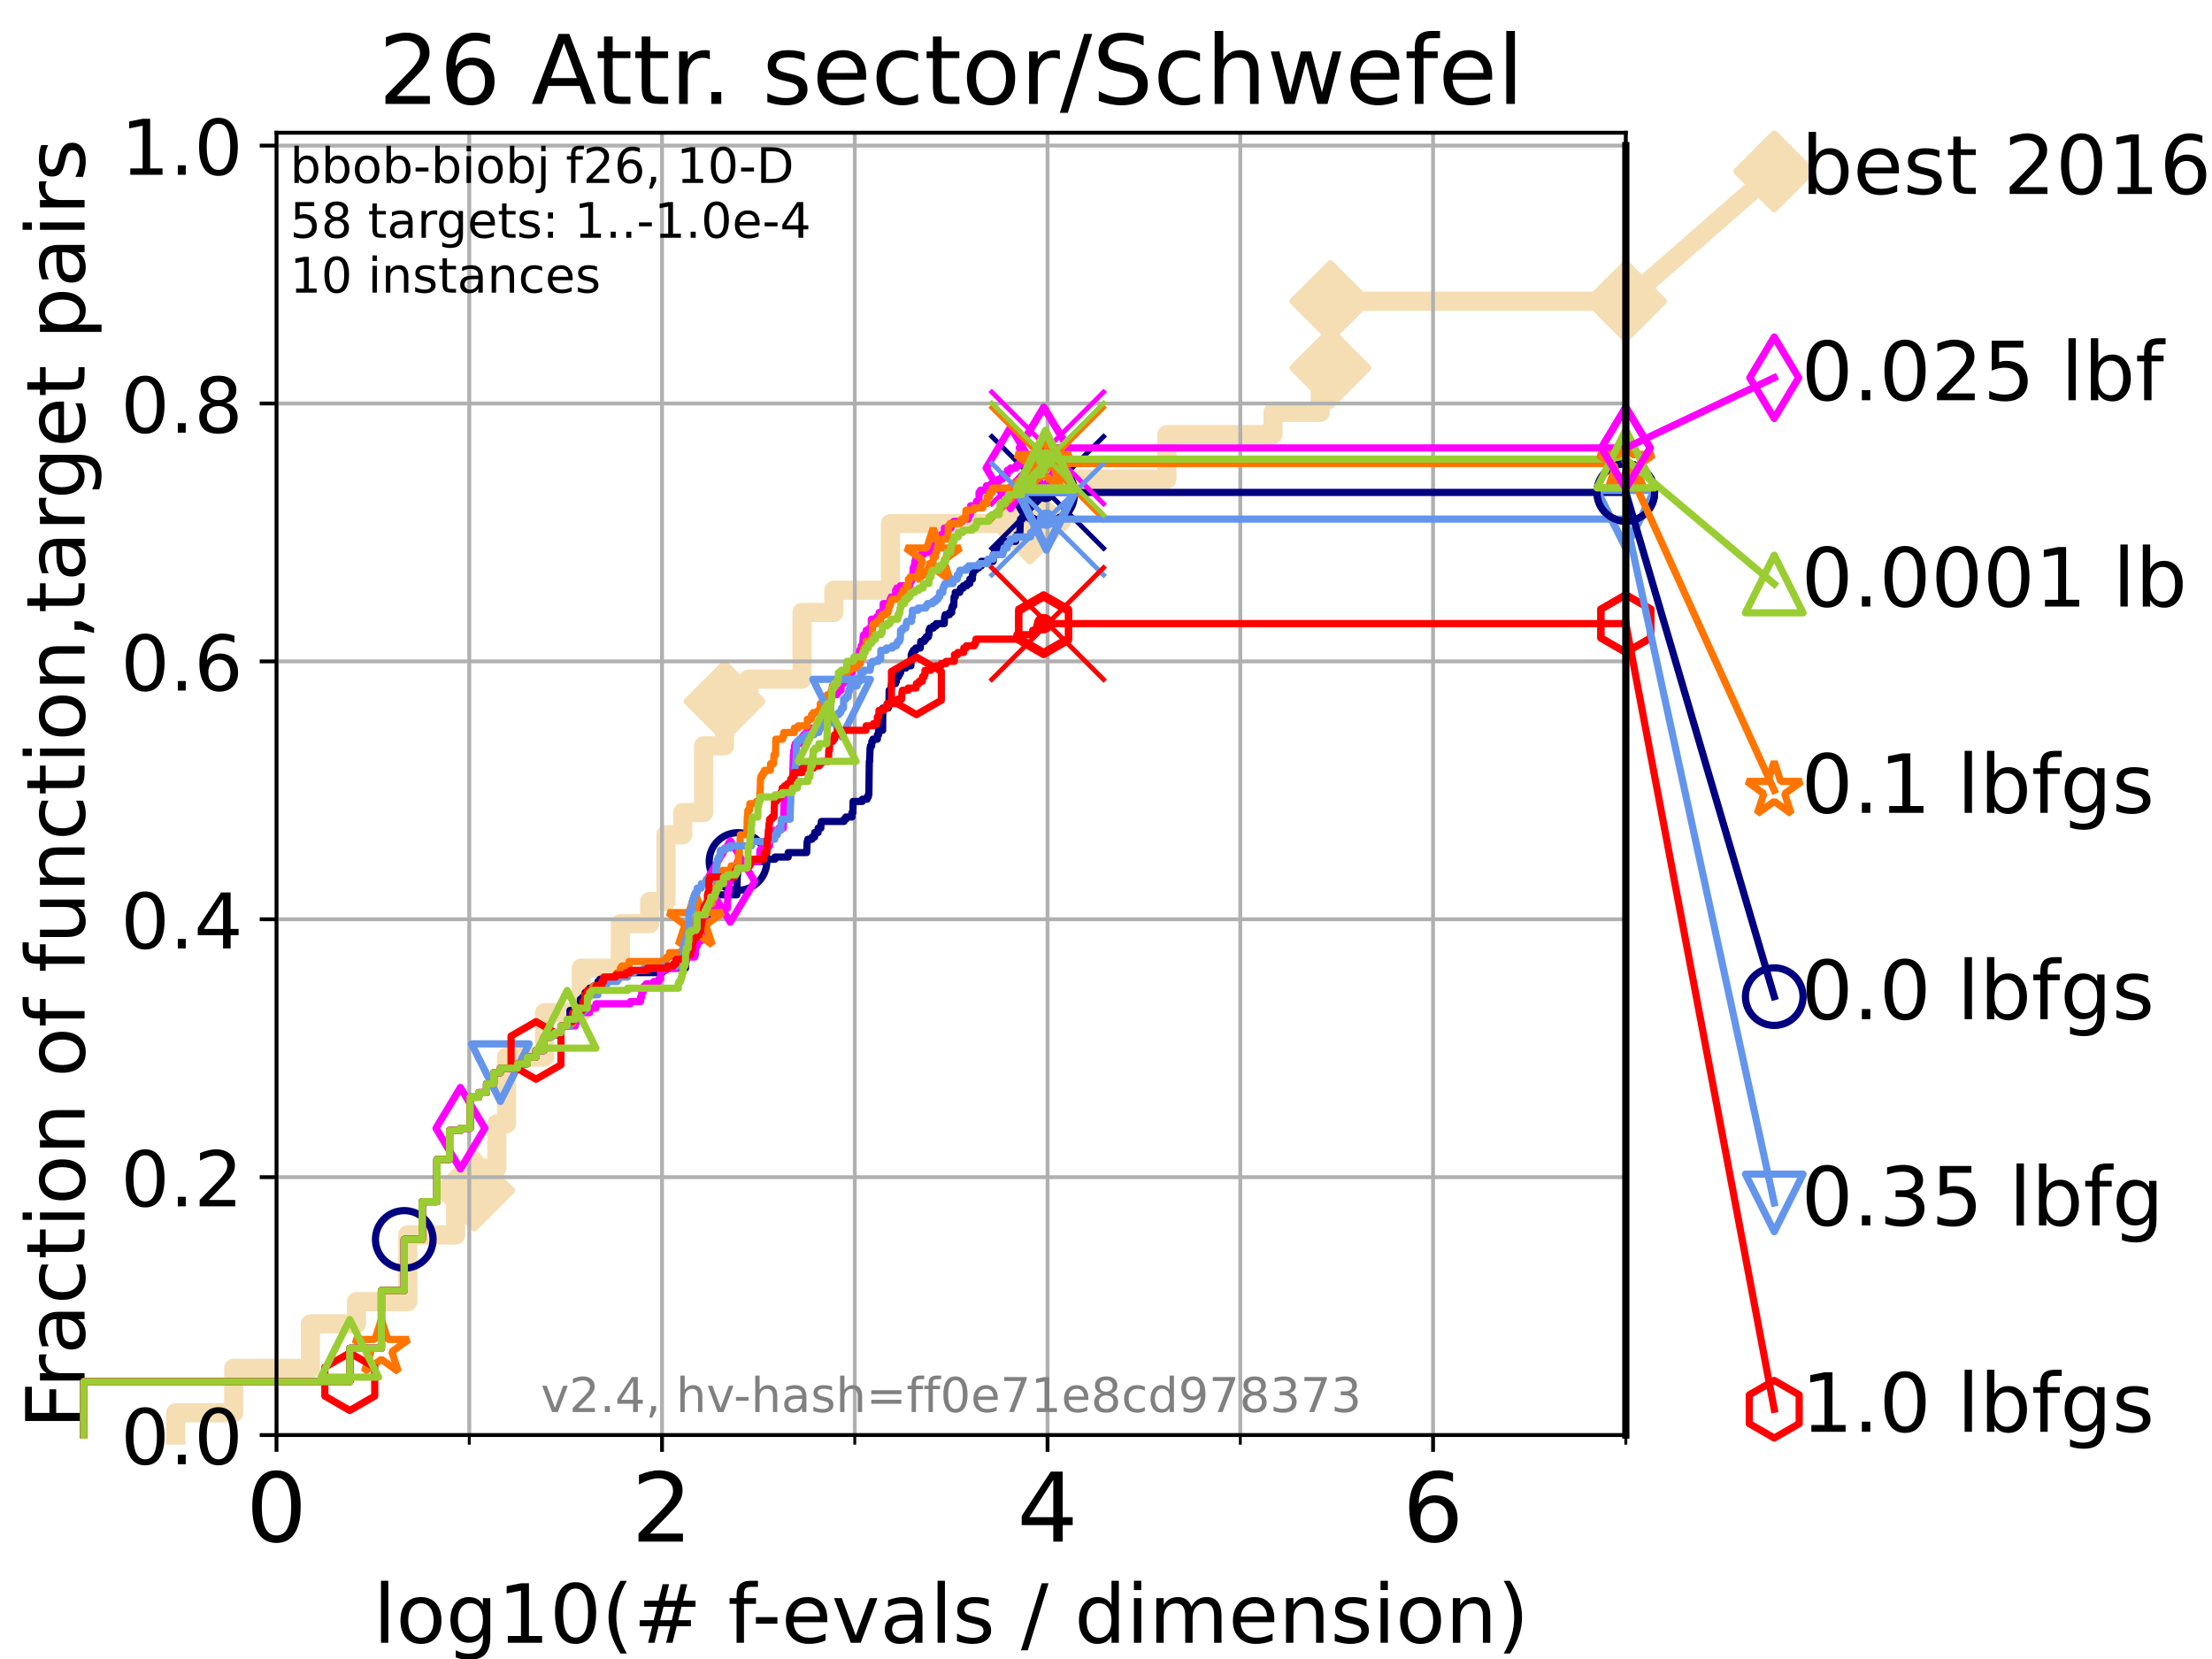 <?xml version="1.0" encoding="utf-8" standalone="no"?>
<!DOCTYPE svg PUBLIC "-//W3C//DTD SVG 1.1//EN"
  "http://www.w3.org/Graphics/SVG/1.1/DTD/svg11.dtd">
<!-- Created with matplotlib (https://matplotlib.org/) -->
<svg height="345.6pt" version="1.1" viewBox="0 0 460.8 345.6" width="460.8pt" xmlns="http://www.w3.org/2000/svg" xmlns:xlink="http://www.w3.org/1999/xlink">
 <defs>
  <style type="text/css">*{stroke-linecap:butt;stroke-linejoin:round;}</style>
 </defs>
 <g id="figure_1">
  <g id="patch_1">
   <path d="M 0 345.6 
L 460.8 345.6 
L 460.8 0 
L 0 0 
z
" style="fill:#ffffff;"/>
  </g>
  <g id="axes_1">
   <g id="patch_2">
    <path d="M 57.6 298.944 
L 338.688 298.944 
L 338.688 27.648 
L 57.6 27.648 
z
" style="fill:#ffffff;"/>
   </g>
   <g id="line2d_1">
    <path d="M 36.604 298.944 
L 36.604 294.313 
L 48.692 294.313 
L 48.692 285.05 
L 64.671 285.05 
L 64.671 275.788 
L 74.263 275.788 
L 74.263 271.157 
L 84.956 271.157 
L 84.956 257.263 
L 94.921 257.263 
L 94.921 248.001 
L 98.772 248.001 
L 98.772 243.37 
L 103.498 243.37 
L 103.498 234.107 
L 105.51 234.107 
L 105.51 220.214 
L 113.454 220.214 
L 113.454 210.951 
L 121.083 210.951 
L 121.083 201.689 
L 129.233 201.689 
L 129.233 192.426 
L 135.341 192.426 
L 135.341 187.795 
L 138.728 187.795 
L 138.728 173.901 
L 142.216 173.901 
L 142.216 169.27 
L 146.58 169.27 
L 146.58 155.377 
L 150.941 155.377 
L 150.941 146.114 
L 155.96 146.114 
L 155.96 141.483 
L 167.083 141.483 
L 167.083 127.589 
L 173.715 127.589 
L 173.715 122.958 
L 185.504 122.958 
L 185.504 109.065 
L 214.575 109.065 
L 214.575 99.802 
L 243.076 99.802 
L 243.076 90.54 
L 265.191 90.54 
L 265.191 85.909 
L 275.032 85.909 
L 275.032 76.646 
L 277.148 76.646 
L 277.148 62.753 
L 338.688 62.753 
" style="fill:none;stroke:#f5deb3;stroke-linecap:square;stroke-width:4;"/>
   </g>
   <g id="line2d_2">
    <defs>
     <path d="M 0 7.778 
L 7.778 0 
L 0 -7.778 
L -7.778 0 
z
" id="m6db10864bd" style="stroke:#f5deb3;stroke-linejoin:miter;stroke-width:1.5;"/>
    </defs>
    <g>
     <use style="fill:#f5deb3;stroke:#f5deb3;stroke-linejoin:miter;stroke-width:1.5;" x="98.772" xlink:href="#m6db10864bd" y="248.001"/>
     <use style="fill:#f5deb3;stroke:#f5deb3;stroke-linejoin:miter;stroke-width:1.5;" x="150.941" xlink:href="#m6db10864bd" y="146.114"/>
     <use style="fill:#f5deb3;stroke:#f5deb3;stroke-linejoin:miter;stroke-width:1.5;" x="214.575" xlink:href="#m6db10864bd" y="109.065"/>
     <use style="fill:#f5deb3;stroke:#f5deb3;stroke-linejoin:miter;stroke-width:1.5;" x="277.148" xlink:href="#m6db10864bd" y="76.646"/>
     <use style="fill:#f5deb3;stroke:#f5deb3;stroke-linejoin:miter;stroke-width:1.5;" x="277.148" xlink:href="#m6db10864bd" y="62.753"/>
     <use style="fill:#f5deb3;stroke:#f5deb3;stroke-linejoin:miter;stroke-width:1.5;" x="338.688" xlink:href="#m6db10864bd" y="62.753"/>
    </g>
   </g>
   <g id="line2d_3">
    <path style="fill:none;stroke:#f5deb3;stroke-linecap:square;stroke-width:4;"/>
    <g/>
   </g>
   <g id="line2d_4">
    <path d="M 338.688 62.753 
L 369.608 35.706 
" style="fill:none;stroke:#f5deb3;stroke-linecap:square;stroke-width:4;"/>
    <g>
     <use style="fill:#f5deb3;stroke:#f5deb3;stroke-linejoin:miter;stroke-width:1.5;" x="338.688" xlink:href="#m6db10864bd" y="62.753"/>
     <use style="fill:#f5deb3;stroke:#f5deb3;stroke-linejoin:miter;stroke-width:1.5;" x="369.608" xlink:href="#m6db10864bd" y="35.706"/>
    </g>
   </g>
   <g id="matplotlib.axis_1">
    <g id="xtick_1">
     <g id="line2d_5">
      <path clip-path="url(#pf3eef6bf00)" d="M 57.6 298.944 
L 57.6 27.648 
" style="fill:none;stroke:#b0b0b0;stroke-linecap:square;stroke-width:0.8;"/>
     </g>
     <g id="line2d_6">
      <defs>
       <path d="M 0 0 
L 0 3.5 
" id="m55218e3b7c" style="stroke:#000000;stroke-width:0.8;"/>
      </defs>
      <g>
       <use style="stroke:#000000;stroke-width:0.8;" x="57.6" xlink:href="#m55218e3b7c" y="298.944"/>
      </g>
     </g>
     <g id="text_1">
      <!-- 0 -->
      <g transform="translate(51.237 321.141)scale(0.2 -0.2)">
       <defs>
        <path d="M 31.781 66.406 
Q 24.172 66.406 20.328 58.906 
Q 16.5 51.422 16.5 36.375 
Q 16.5 21.391 20.328 13.891 
Q 24.172 6.391 31.781 6.391 
Q 39.453 6.391 43.281 13.891 
Q 47.125 21.391 47.125 36.375 
Q 47.125 51.422 43.281 58.906 
Q 39.453 66.406 31.781 66.406 
z
M 31.781 74.219 
Q 44.047 74.219 50.516 64.516 
Q 56.984 54.828 56.984 36.375 
Q 56.984 17.969 50.516 8.266 
Q 44.047 -1.422 31.781 -1.422 
Q 19.531 -1.422 13.062 8.266 
Q 6.594 17.969 6.594 36.375 
Q 6.594 54.828 13.062 64.516 
Q 19.531 74.219 31.781 74.219 
z
" id="DejaVuSans-48"/>
       </defs>
       <use xlink:href="#DejaVuSans-48"/>
      </g>
     </g>
    </g>
    <g id="xtick_2">
     <g id="line2d_7">
      <path clip-path="url(#pf3eef6bf00)" d="M 137.911 298.944 
L 137.911 27.648 
" style="fill:none;stroke:#b0b0b0;stroke-linecap:square;stroke-width:0.8;"/>
     </g>
     <g id="line2d_8">
      <g>
       <use style="stroke:#000000;stroke-width:0.8;" x="137.911" xlink:href="#m55218e3b7c" y="298.944"/>
      </g>
     </g>
     <g id="text_2">
      <!-- 2 -->
      <g transform="translate(131.548 321.141)scale(0.2 -0.2)">
       <defs>
        <path d="M 19.188 8.297 
L 53.609 8.297 
L 53.609 0 
L 7.328 0 
L 7.328 8.297 
Q 12.938 14.109 22.625 23.891 
Q 32.328 33.688 34.812 36.531 
Q 39.547 41.844 41.422 45.531 
Q 43.312 49.219 43.312 52.781 
Q 43.312 58.594 39.234 62.25 
Q 35.156 65.922 28.609 65.922 
Q 23.969 65.922 18.812 64.312 
Q 13.672 62.703 7.812 59.422 
L 7.812 69.391 
Q 13.766 71.781 18.938 73 
Q 24.125 74.219 28.422 74.219 
Q 39.75 74.219 46.484 68.547 
Q 53.219 62.891 53.219 53.422 
Q 53.219 48.922 51.531 44.891 
Q 49.859 40.875 45.406 35.406 
Q 44.188 33.984 37.641 27.219 
Q 31.109 20.453 19.188 8.297 
z
" id="DejaVuSans-50"/>
       </defs>
       <use xlink:href="#DejaVuSans-50"/>
      </g>
     </g>
    </g>
    <g id="xtick_3">
     <g id="line2d_9">
      <path clip-path="url(#pf3eef6bf00)" d="M 218.222 298.944 
L 218.222 27.648 
" style="fill:none;stroke:#b0b0b0;stroke-linecap:square;stroke-width:0.8;"/>
     </g>
     <g id="line2d_10">
      <g>
       <use style="stroke:#000000;stroke-width:0.8;" x="218.222" xlink:href="#m55218e3b7c" y="298.944"/>
      </g>
     </g>
     <g id="text_3">
      <!-- 4 -->
      <g transform="translate(211.859 321.141)scale(0.2 -0.2)">
       <defs>
        <path d="M 37.797 64.312 
L 12.891 25.391 
L 37.797 25.391 
z
M 35.203 72.906 
L 47.609 72.906 
L 47.609 25.391 
L 58.016 25.391 
L 58.016 17.188 
L 47.609 17.188 
L 47.609 0 
L 37.797 0 
L 37.797 17.188 
L 4.891 17.188 
L 4.891 26.703 
z
" id="DejaVuSans-52"/>
       </defs>
       <use xlink:href="#DejaVuSans-52"/>
      </g>
     </g>
    </g>
    <g id="xtick_4">
     <g id="line2d_11">
      <path clip-path="url(#pf3eef6bf00)" d="M 298.533 298.944 
L 298.533 27.648 
" style="fill:none;stroke:#b0b0b0;stroke-linecap:square;stroke-width:0.8;"/>
     </g>
     <g id="line2d_12">
      <g>
       <use style="stroke:#000000;stroke-width:0.8;" x="298.533" xlink:href="#m55218e3b7c" y="298.944"/>
      </g>
     </g>
     <g id="text_4">
      <!-- 6 -->
      <g transform="translate(292.17 321.141)scale(0.2 -0.2)">
       <defs>
        <path d="M 33.016 40.375 
Q 26.375 40.375 22.484 35.828 
Q 18.609 31.297 18.609 23.391 
Q 18.609 15.531 22.484 10.953 
Q 26.375 6.391 33.016 6.391 
Q 39.656 6.391 43.531 10.953 
Q 47.406 15.531 47.406 23.391 
Q 47.406 31.297 43.531 35.828 
Q 39.656 40.375 33.016 40.375 
z
M 52.594 71.297 
L 52.594 62.312 
Q 48.875 64.062 45.094 64.984 
Q 41.312 65.922 37.594 65.922 
Q 27.828 65.922 22.672 59.328 
Q 17.531 52.734 16.797 39.406 
Q 19.672 43.656 24.016 45.922 
Q 28.375 48.188 33.594 48.188 
Q 44.578 48.188 50.953 41.516 
Q 57.328 34.859 57.328 23.391 
Q 57.328 12.156 50.688 5.359 
Q 44.047 -1.422 33.016 -1.422 
Q 20.359 -1.422 13.672 8.266 
Q 6.984 17.969 6.984 36.375 
Q 6.984 53.656 15.188 63.938 
Q 23.391 74.219 37.203 74.219 
Q 40.922 74.219 44.703 73.484 
Q 48.484 72.75 52.594 71.297 
z
" id="DejaVuSans-54"/>
       </defs>
       <use xlink:href="#DejaVuSans-54"/>
      </g>
     </g>
    </g>
    <g id="xtick_5">
     <g id="line2d_13">
      <path clip-path="url(#pf3eef6bf00)" d="M 97.755 298.944 
L 97.755 27.648 
" style="fill:none;stroke:#b0b0b0;stroke-linecap:square;stroke-width:0.8;"/>
     </g>
     <g id="line2d_14">
      <defs>
       <path d="M 0 0 
L 0 2 
" id="m6400b6ab6b" style="stroke:#000000;stroke-width:0.6;"/>
      </defs>
      <g>
       <use style="stroke:#000000;stroke-width:0.6;" x="97.755" xlink:href="#m6400b6ab6b" y="298.944"/>
      </g>
     </g>
    </g>
    <g id="xtick_6">
     <g id="line2d_15">
      <path clip-path="url(#pf3eef6bf00)" d="M 178.066 298.944 
L 178.066 27.648 
" style="fill:none;stroke:#b0b0b0;stroke-linecap:square;stroke-width:0.8;"/>
     </g>
     <g id="line2d_16">
      <g>
       <use style="stroke:#000000;stroke-width:0.6;" x="178.066" xlink:href="#m6400b6ab6b" y="298.944"/>
      </g>
     </g>
    </g>
    <g id="xtick_7">
     <g id="line2d_17">
      <path clip-path="url(#pf3eef6bf00)" d="M 258.377 298.944 
L 258.377 27.648 
" style="fill:none;stroke:#b0b0b0;stroke-linecap:square;stroke-width:0.8;"/>
     </g>
     <g id="line2d_18">
      <g>
       <use style="stroke:#000000;stroke-width:0.6;" x="258.377" xlink:href="#m6400b6ab6b" y="298.944"/>
      </g>
     </g>
    </g>
    <g id="xtick_8">
     <g id="line2d_19">
      <path clip-path="url(#pf3eef6bf00)" d="M 338.688 298.944 
L 338.688 27.648 
" style="fill:none;stroke:#b0b0b0;stroke-linecap:square;stroke-width:0.8;"/>
     </g>
     <g id="line2d_20">
      <g>
       <use style="stroke:#000000;stroke-width:0.6;" x="338.688" xlink:href="#m6400b6ab6b" y="298.944"/>
      </g>
     </g>
    </g>
    <g id="text_5">
     <!-- log10(# f-evals / dimension) -->
     <g transform="translate(77.764 342.218)scale(0.17 -0.17)">
      <defs>
       <path d="M 9.422 75.984 
L 18.406 75.984 
L 18.406 0 
L 9.422 0 
z
" id="DejaVuSans-108"/>
       <path d="M 30.609 48.391 
Q 23.391 48.391 19.188 42.75 
Q 14.984 37.109 14.984 27.297 
Q 14.984 17.484 19.156 11.844 
Q 23.344 6.203 30.609 6.203 
Q 37.797 6.203 41.984 11.859 
Q 46.188 17.531 46.188 27.297 
Q 46.188 37.016 41.984 42.703 
Q 37.797 48.391 30.609 48.391 
z
M 30.609 56 
Q 42.328 56 49.016 48.375 
Q 55.719 40.766 55.719 27.297 
Q 55.719 13.875 49.016 6.219 
Q 42.328 -1.422 30.609 -1.422 
Q 18.844 -1.422 12.172 6.219 
Q 5.516 13.875 5.516 27.297 
Q 5.516 40.766 12.172 48.375 
Q 18.844 56 30.609 56 
z
" id="DejaVuSans-111"/>
       <path d="M 45.406 27.984 
Q 45.406 37.75 41.375 43.109 
Q 37.359 48.484 30.078 48.484 
Q 22.859 48.484 18.828 43.109 
Q 14.797 37.75 14.797 27.984 
Q 14.797 18.266 18.828 12.891 
Q 22.859 7.516 30.078 7.516 
Q 37.359 7.516 41.375 12.891 
Q 45.406 18.266 45.406 27.984 
z
M 54.391 6.781 
Q 54.391 -7.172 48.188 -13.984 
Q 42 -20.797 29.203 -20.797 
Q 24.469 -20.797 20.266 -20.094 
Q 16.062 -19.391 12.109 -17.922 
L 12.109 -9.188 
Q 16.062 -11.328 19.922 -12.344 
Q 23.781 -13.375 27.781 -13.375 
Q 36.625 -13.375 41.016 -8.766 
Q 45.406 -4.156 45.406 5.172 
L 45.406 9.625 
Q 42.625 4.781 38.281 2.391 
Q 33.938 0 27.875 0 
Q 17.828 0 11.672 7.656 
Q 5.516 15.328 5.516 27.984 
Q 5.516 40.672 11.672 48.328 
Q 17.828 56 27.875 56 
Q 33.938 56 38.281 53.609 
Q 42.625 51.219 45.406 46.391 
L 45.406 54.688 
L 54.391 54.688 
z
" id="DejaVuSans-103"/>
       <path d="M 12.406 8.297 
L 28.516 8.297 
L 28.516 63.922 
L 10.984 60.406 
L 10.984 69.391 
L 28.422 72.906 
L 38.281 72.906 
L 38.281 8.297 
L 54.391 8.297 
L 54.391 0 
L 12.406 0 
z
" id="DejaVuSans-49"/>
       <path d="M 31 75.875 
Q 24.469 64.656 21.281 53.656 
Q 18.109 42.672 18.109 31.391 
Q 18.109 20.125 21.312 9.062 
Q 24.516 -2 31 -13.188 
L 23.188 -13.188 
Q 15.875 -1.703 12.234 9.375 
Q 8.594 20.453 8.594 31.391 
Q 8.594 42.281 12.203 53.312 
Q 15.828 64.359 23.188 75.875 
z
" id="DejaVuSans-40"/>
       <path d="M 51.125 44 
L 36.922 44 
L 32.812 27.688 
L 47.125 27.688 
z
M 43.797 71.781 
L 38.719 51.516 
L 52.984 51.516 
L 58.109 71.781 
L 65.922 71.781 
L 60.891 51.516 
L 76.125 51.516 
L 76.125 44 
L 58.984 44 
L 54.984 27.688 
L 70.516 27.688 
L 70.516 20.219 
L 53.078 20.219 
L 48 0 
L 40.188 0 
L 45.219 20.219 
L 30.906 20.219 
L 25.875 0 
L 18.016 0 
L 23.094 20.219 
L 7.719 20.219 
L 7.719 27.688 
L 24.906 27.688 
L 29 44 
L 13.281 44 
L 13.281 51.516 
L 30.906 51.516 
L 35.891 71.781 
z
" id="DejaVuSans-35"/>
       <path id="DejaVuSans-32"/>
       <path d="M 37.109 75.984 
L 37.109 68.5 
L 28.516 68.5 
Q 23.688 68.5 21.797 66.547 
Q 19.922 64.594 19.922 59.516 
L 19.922 54.688 
L 34.719 54.688 
L 34.719 47.703 
L 19.922 47.703 
L 19.922 0 
L 10.891 0 
L 10.891 47.703 
L 2.297 47.703 
L 2.297 54.688 
L 10.891 54.688 
L 10.891 58.5 
Q 10.891 67.625 15.141 71.797 
Q 19.391 75.984 28.609 75.984 
z
" id="DejaVuSans-102"/>
       <path d="M 4.891 31.391 
L 31.203 31.391 
L 31.203 23.391 
L 4.891 23.391 
z
" id="DejaVuSans-45"/>
       <path d="M 56.203 29.594 
L 56.203 25.203 
L 14.891 25.203 
Q 15.484 15.922 20.484 11.062 
Q 25.484 6.203 34.422 6.203 
Q 39.594 6.203 44.453 7.469 
Q 49.312 8.734 54.109 11.281 
L 54.109 2.781 
Q 49.266 0.734 44.188 -0.344 
Q 39.109 -1.422 33.891 -1.422 
Q 20.797 -1.422 13.156 6.188 
Q 5.516 13.812 5.516 26.812 
Q 5.516 40.234 12.766 48.109 
Q 20.016 56 32.328 56 
Q 43.359 56 49.781 48.891 
Q 56.203 41.797 56.203 29.594 
z
M 47.219 32.234 
Q 47.125 39.594 43.094 43.984 
Q 39.062 48.391 32.422 48.391 
Q 24.906 48.391 20.391 44.141 
Q 15.875 39.891 15.188 32.172 
z
" id="DejaVuSans-101"/>
       <path d="M 2.984 54.688 
L 12.5 54.688 
L 29.594 8.797 
L 46.688 54.688 
L 56.203 54.688 
L 35.688 0 
L 23.484 0 
z
" id="DejaVuSans-118"/>
       <path d="M 34.281 27.484 
Q 23.391 27.484 19.188 25 
Q 14.984 22.516 14.984 16.5 
Q 14.984 11.719 18.141 8.906 
Q 21.297 6.109 26.703 6.109 
Q 34.188 6.109 38.703 11.406 
Q 43.219 16.703 43.219 25.484 
L 43.219 27.484 
z
M 52.203 31.203 
L 52.203 0 
L 43.219 0 
L 43.219 8.297 
Q 40.141 3.328 35.547 0.953 
Q 30.953 -1.422 24.312 -1.422 
Q 15.922 -1.422 10.953 3.297 
Q 6 8.016 6 15.922 
Q 6 25.141 12.172 29.828 
Q 18.359 34.516 30.609 34.516 
L 43.219 34.516 
L 43.219 35.406 
Q 43.219 41.609 39.141 45 
Q 35.062 48.391 27.688 48.391 
Q 23 48.391 18.547 47.266 
Q 14.109 46.141 10.016 43.891 
L 10.016 52.203 
Q 14.938 54.109 19.578 55.047 
Q 24.219 56 28.609 56 
Q 40.484 56 46.344 49.844 
Q 52.203 43.703 52.203 31.203 
z
" id="DejaVuSans-97"/>
       <path d="M 44.281 53.078 
L 44.281 44.578 
Q 40.484 46.531 36.375 47.5 
Q 32.281 48.484 27.875 48.484 
Q 21.188 48.484 17.844 46.438 
Q 14.5 44.391 14.5 40.281 
Q 14.5 37.156 16.891 35.375 
Q 19.281 33.594 26.516 31.984 
L 29.594 31.297 
Q 39.156 29.25 43.188 25.516 
Q 47.219 21.781 47.219 15.094 
Q 47.219 7.469 41.188 3.016 
Q 35.156 -1.422 24.609 -1.422 
Q 20.219 -1.422 15.453 -0.562 
Q 10.688 0.297 5.422 2 
L 5.422 11.281 
Q 10.406 8.688 15.234 7.391 
Q 20.062 6.109 24.812 6.109 
Q 31.156 6.109 34.562 8.281 
Q 37.984 10.453 37.984 14.406 
Q 37.984 18.062 35.516 20.016 
Q 33.062 21.969 24.703 23.781 
L 21.578 24.516 
Q 13.234 26.266 9.516 29.906 
Q 5.812 33.547 5.812 39.891 
Q 5.812 47.609 11.281 51.797 
Q 16.75 56 26.812 56 
Q 31.781 56 36.172 55.266 
Q 40.578 54.547 44.281 53.078 
z
" id="DejaVuSans-115"/>
       <path d="M 25.391 72.906 
L 33.688 72.906 
L 8.297 -9.281 
L 0 -9.281 
z
" id="DejaVuSans-47"/>
       <path d="M 45.406 46.391 
L 45.406 75.984 
L 54.391 75.984 
L 54.391 0 
L 45.406 0 
L 45.406 8.203 
Q 42.578 3.328 38.25 0.953 
Q 33.938 -1.422 27.875 -1.422 
Q 17.969 -1.422 11.734 6.484 
Q 5.516 14.406 5.516 27.297 
Q 5.516 40.188 11.734 48.094 
Q 17.969 56 27.875 56 
Q 33.938 56 38.25 53.625 
Q 42.578 51.266 45.406 46.391 
z
M 14.797 27.297 
Q 14.797 17.391 18.875 11.75 
Q 22.953 6.109 30.078 6.109 
Q 37.203 6.109 41.297 11.75 
Q 45.406 17.391 45.406 27.297 
Q 45.406 37.203 41.297 42.844 
Q 37.203 48.484 30.078 48.484 
Q 22.953 48.484 18.875 42.844 
Q 14.797 37.203 14.797 27.297 
z
" id="DejaVuSans-100"/>
       <path d="M 9.422 54.688 
L 18.406 54.688 
L 18.406 0 
L 9.422 0 
z
M 9.422 75.984 
L 18.406 75.984 
L 18.406 64.594 
L 9.422 64.594 
z
" id="DejaVuSans-105"/>
       <path d="M 52 44.188 
Q 55.375 50.25 60.062 53.125 
Q 64.75 56 71.094 56 
Q 79.641 56 84.281 50.016 
Q 88.922 44.047 88.922 33.016 
L 88.922 0 
L 79.891 0 
L 79.891 32.719 
Q 79.891 40.578 77.094 44.375 
Q 74.312 48.188 68.609 48.188 
Q 61.625 48.188 57.562 43.547 
Q 53.516 38.922 53.516 30.906 
L 53.516 0 
L 44.484 0 
L 44.484 32.719 
Q 44.484 40.625 41.703 44.406 
Q 38.922 48.188 33.109 48.188 
Q 26.219 48.188 22.156 43.531 
Q 18.109 38.875 18.109 30.906 
L 18.109 0 
L 9.078 0 
L 9.078 54.688 
L 18.109 54.688 
L 18.109 46.188 
Q 21.188 51.219 25.484 53.609 
Q 29.781 56 35.688 56 
Q 41.656 56 45.828 52.969 
Q 50 49.953 52 44.188 
z
" id="DejaVuSans-109"/>
       <path d="M 54.891 33.016 
L 54.891 0 
L 45.906 0 
L 45.906 32.719 
Q 45.906 40.484 42.875 44.328 
Q 39.844 48.188 33.797 48.188 
Q 26.516 48.188 22.312 43.547 
Q 18.109 38.922 18.109 30.906 
L 18.109 0 
L 9.078 0 
L 9.078 54.688 
L 18.109 54.688 
L 18.109 46.188 
Q 21.344 51.125 25.703 53.562 
Q 30.078 56 35.797 56 
Q 45.219 56 50.047 50.172 
Q 54.891 44.344 54.891 33.016 
z
" id="DejaVuSans-110"/>
       <path d="M 8.016 75.875 
L 15.828 75.875 
Q 23.141 64.359 26.781 53.312 
Q 30.422 42.281 30.422 31.391 
Q 30.422 20.453 26.781 9.375 
Q 23.141 -1.703 15.828 -13.188 
L 8.016 -13.188 
Q 14.5 -2 17.703 9.062 
Q 20.906 20.125 20.906 31.391 
Q 20.906 42.672 17.703 53.656 
Q 14.5 64.656 8.016 75.875 
z
" id="DejaVuSans-41"/>
      </defs>
      <use xlink:href="#DejaVuSans-108"/>
      <use x="27.783" xlink:href="#DejaVuSans-111"/>
      <use x="88.965" xlink:href="#DejaVuSans-103"/>
      <use x="152.441" xlink:href="#DejaVuSans-49"/>
      <use x="216.064" xlink:href="#DejaVuSans-48"/>
      <use x="279.688" xlink:href="#DejaVuSans-40"/>
      <use x="318.701" xlink:href="#DejaVuSans-35"/>
      <use x="402.49" xlink:href="#DejaVuSans-32"/>
      <use x="434.277" xlink:href="#DejaVuSans-102"/>
      <use x="463.982" xlink:href="#DejaVuSans-45"/>
      <use x="500.066" xlink:href="#DejaVuSans-101"/>
      <use x="561.59" xlink:href="#DejaVuSans-118"/>
      <use x="620.77" xlink:href="#DejaVuSans-97"/>
      <use x="682.049" xlink:href="#DejaVuSans-108"/>
      <use x="709.832" xlink:href="#DejaVuSans-115"/>
      <use x="761.932" xlink:href="#DejaVuSans-32"/>
      <use x="793.719" xlink:href="#DejaVuSans-47"/>
      <use x="827.41" xlink:href="#DejaVuSans-32"/>
      <use x="859.197" xlink:href="#DejaVuSans-100"/>
      <use x="922.674" xlink:href="#DejaVuSans-105"/>
      <use x="950.457" xlink:href="#DejaVuSans-109"/>
      <use x="1047.869" xlink:href="#DejaVuSans-101"/>
      <use x="1109.393" xlink:href="#DejaVuSans-110"/>
      <use x="1172.771" xlink:href="#DejaVuSans-115"/>
      <use x="1224.871" xlink:href="#DejaVuSans-105"/>
      <use x="1252.654" xlink:href="#DejaVuSans-111"/>
      <use x="1313.836" xlink:href="#DejaVuSans-110"/>
      <use x="1377.215" xlink:href="#DejaVuSans-41"/>
     </g>
    </g>
   </g>
   <g id="matplotlib.axis_2">
    <g id="ytick_1">
     <g id="line2d_21">
      <path clip-path="url(#pf3eef6bf00)" d="M 57.6 298.944 
L 338.688 298.944 
" style="fill:none;stroke:#b0b0b0;stroke-linecap:square;stroke-width:0.8;"/>
     </g>
     <g id="line2d_22">
      <defs>
       <path d="M 0 0 
L -3.5 0 
" id="mf8d3425166" style="stroke:#000000;stroke-width:0.8;"/>
      </defs>
      <g>
       <use style="stroke:#000000;stroke-width:0.8;" x="57.6" xlink:href="#mf8d3425166" y="298.944"/>
      </g>
     </g>
     <g id="text_6">
      <!-- 0.0 -->
      <g transform="translate(25.155 305.023)scale(0.16 -0.16)">
       <defs>
        <path d="M 10.688 12.406 
L 21 12.406 
L 21 0 
L 10.688 0 
z
" id="DejaVuSans-46"/>
       </defs>
       <use xlink:href="#DejaVuSans-48"/>
       <use x="63.623" xlink:href="#DejaVuSans-46"/>
       <use x="95.41" xlink:href="#DejaVuSans-48"/>
      </g>
     </g>
    </g>
    <g id="ytick_2">
     <g id="line2d_23">
      <path clip-path="url(#pf3eef6bf00)" d="M 57.6 245.222 
L 338.688 245.222 
" style="fill:none;stroke:#b0b0b0;stroke-linecap:square;stroke-width:0.8;"/>
     </g>
     <g id="line2d_24">
      <g>
       <use style="stroke:#000000;stroke-width:0.8;" x="57.6" xlink:href="#mf8d3425166" y="245.222"/>
      </g>
     </g>
     <g id="text_7">
      <!-- 0.2 -->
      <g transform="translate(25.155 251.301)scale(0.16 -0.16)">
       <use xlink:href="#DejaVuSans-48"/>
       <use x="63.623" xlink:href="#DejaVuSans-46"/>
       <use x="95.41" xlink:href="#DejaVuSans-50"/>
      </g>
     </g>
    </g>
    <g id="ytick_3">
     <g id="line2d_25">
      <path clip-path="url(#pf3eef6bf00)" d="M 57.6 191.5 
L 338.688 191.5 
" style="fill:none;stroke:#b0b0b0;stroke-linecap:square;stroke-width:0.8;"/>
     </g>
     <g id="line2d_26">
      <g>
       <use style="stroke:#000000;stroke-width:0.8;" x="57.6" xlink:href="#mf8d3425166" y="191.5"/>
      </g>
     </g>
     <g id="text_8">
      <!-- 0.4 -->
      <g transform="translate(25.155 197.579)scale(0.16 -0.16)">
       <use xlink:href="#DejaVuSans-48"/>
       <use x="63.623" xlink:href="#DejaVuSans-46"/>
       <use x="95.41" xlink:href="#DejaVuSans-52"/>
      </g>
     </g>
    </g>
    <g id="ytick_4">
     <g id="line2d_27">
      <path clip-path="url(#pf3eef6bf00)" d="M 57.6 137.778 
L 338.688 137.778 
" style="fill:none;stroke:#b0b0b0;stroke-linecap:square;stroke-width:0.8;"/>
     </g>
     <g id="line2d_28">
      <g>
       <use style="stroke:#000000;stroke-width:0.8;" x="57.6" xlink:href="#mf8d3425166" y="137.778"/>
      </g>
     </g>
     <g id="text_9">
      <!-- 0.6 -->
      <g transform="translate(25.155 143.857)scale(0.16 -0.16)">
       <use xlink:href="#DejaVuSans-48"/>
       <use x="63.623" xlink:href="#DejaVuSans-46"/>
       <use x="95.41" xlink:href="#DejaVuSans-54"/>
      </g>
     </g>
    </g>
    <g id="ytick_5">
     <g id="line2d_29">
      <path clip-path="url(#pf3eef6bf00)" d="M 57.6 84.056 
L 338.688 84.056 
" style="fill:none;stroke:#b0b0b0;stroke-linecap:square;stroke-width:0.8;"/>
     </g>
     <g id="line2d_30">
      <g>
       <use style="stroke:#000000;stroke-width:0.8;" x="57.6" xlink:href="#mf8d3425166" y="84.056"/>
      </g>
     </g>
     <g id="text_10">
      <!-- 0.8 -->
      <g transform="translate(25.155 90.135)scale(0.16 -0.16)">
       <defs>
        <path d="M 31.781 34.625 
Q 24.75 34.625 20.719 30.859 
Q 16.703 27.094 16.703 20.516 
Q 16.703 13.922 20.719 10.156 
Q 24.75 6.391 31.781 6.391 
Q 38.812 6.391 42.859 10.172 
Q 46.922 13.969 46.922 20.516 
Q 46.922 27.094 42.891 30.859 
Q 38.875 34.625 31.781 34.625 
z
M 21.922 38.812 
Q 15.578 40.375 12.031 44.719 
Q 8.5 49.078 8.5 55.328 
Q 8.5 64.062 14.719 69.141 
Q 20.953 74.219 31.781 74.219 
Q 42.672 74.219 48.875 69.141 
Q 55.078 64.062 55.078 55.328 
Q 55.078 49.078 51.531 44.719 
Q 48 40.375 41.703 38.812 
Q 48.828 37.156 52.797 32.312 
Q 56.781 27.484 56.781 20.516 
Q 56.781 9.906 50.312 4.234 
Q 43.844 -1.422 31.781 -1.422 
Q 19.734 -1.422 13.25 4.234 
Q 6.781 9.906 6.781 20.516 
Q 6.781 27.484 10.781 32.312 
Q 14.797 37.156 21.922 38.812 
z
M 18.312 54.391 
Q 18.312 48.734 21.844 45.562 
Q 25.391 42.391 31.781 42.391 
Q 38.141 42.391 41.719 45.562 
Q 45.312 48.734 45.312 54.391 
Q 45.312 60.062 41.719 63.234 
Q 38.141 66.406 31.781 66.406 
Q 25.391 66.406 21.844 63.234 
Q 18.312 60.062 18.312 54.391 
z
" id="DejaVuSans-56"/>
       </defs>
       <use xlink:href="#DejaVuSans-48"/>
       <use x="63.623" xlink:href="#DejaVuSans-46"/>
       <use x="95.41" xlink:href="#DejaVuSans-56"/>
      </g>
     </g>
    </g>
    <g id="ytick_6">
     <g id="line2d_31">
      <path clip-path="url(#pf3eef6bf00)" d="M 57.6 30.334 
L 338.688 30.334 
" style="fill:none;stroke:#b0b0b0;stroke-linecap:square;stroke-width:0.8;"/>
     </g>
     <g id="line2d_32">
      <g>
       <use style="stroke:#000000;stroke-width:0.8;" x="57.6" xlink:href="#mf8d3425166" y="30.334"/>
      </g>
     </g>
     <g id="text_11">
      <!-- 1.0 -->
      <g transform="translate(25.155 36.413)scale(0.16 -0.16)">
       <use xlink:href="#DejaVuSans-49"/>
       <use x="63.623" xlink:href="#DejaVuSans-46"/>
       <use x="95.41" xlink:href="#DejaVuSans-48"/>
      </g>
     </g>
    </g>
    <g id="text_12">
     <!-- Fraction of function,target pairs -->
     <g transform="translate(17.62 297.681)rotate(-90)scale(0.17 -0.17)">
      <defs>
       <path d="M 9.812 72.906 
L 51.703 72.906 
L 51.703 64.594 
L 19.672 64.594 
L 19.672 43.109 
L 48.578 43.109 
L 48.578 34.812 
L 19.672 34.812 
L 19.672 0 
L 9.812 0 
z
" id="DejaVuSans-70"/>
       <path d="M 41.109 46.297 
Q 39.594 47.172 37.812 47.578 
Q 36.031 48 33.891 48 
Q 26.266 48 22.188 43.047 
Q 18.109 38.094 18.109 28.812 
L 18.109 0 
L 9.078 0 
L 9.078 54.688 
L 18.109 54.688 
L 18.109 46.188 
Q 20.953 51.172 25.484 53.578 
Q 30.031 56 36.531 56 
Q 37.453 56 38.578 55.875 
Q 39.703 55.766 41.062 55.516 
z
" id="DejaVuSans-114"/>
       <path d="M 48.781 52.594 
L 48.781 44.188 
Q 44.969 46.297 41.141 47.344 
Q 37.312 48.391 33.406 48.391 
Q 24.656 48.391 19.812 42.844 
Q 14.984 37.312 14.984 27.297 
Q 14.984 17.281 19.812 11.734 
Q 24.656 6.203 33.406 6.203 
Q 37.312 6.203 41.141 7.25 
Q 44.969 8.297 48.781 10.406 
L 48.781 2.094 
Q 45.016 0.344 40.984 -0.531 
Q 36.969 -1.422 32.422 -1.422 
Q 20.062 -1.422 12.781 6.344 
Q 5.516 14.109 5.516 27.297 
Q 5.516 40.672 12.859 48.328 
Q 20.219 56 33.016 56 
Q 37.156 56 41.109 55.141 
Q 45.062 54.297 48.781 52.594 
z
" id="DejaVuSans-99"/>
       <path d="M 18.312 70.219 
L 18.312 54.688 
L 36.812 54.688 
L 36.812 47.703 
L 18.312 47.703 
L 18.312 18.016 
Q 18.312 11.328 20.141 9.422 
Q 21.969 7.516 27.594 7.516 
L 36.812 7.516 
L 36.812 0 
L 27.594 0 
Q 17.188 0 13.234 3.875 
Q 9.281 7.766 9.281 18.016 
L 9.281 47.703 
L 2.688 47.703 
L 2.688 54.688 
L 9.281 54.688 
L 9.281 70.219 
z
" id="DejaVuSans-116"/>
       <path d="M 8.5 21.578 
L 8.5 54.688 
L 17.484 54.688 
L 17.484 21.922 
Q 17.484 14.156 20.5 10.266 
Q 23.531 6.391 29.594 6.391 
Q 36.859 6.391 41.078 11.031 
Q 45.312 15.672 45.312 23.688 
L 45.312 54.688 
L 54.297 54.688 
L 54.297 0 
L 45.312 0 
L 45.312 8.406 
Q 42.047 3.422 37.719 1 
Q 33.406 -1.422 27.688 -1.422 
Q 18.266 -1.422 13.375 4.438 
Q 8.5 10.297 8.5 21.578 
z
M 31.109 56 
z
" id="DejaVuSans-117"/>
       <path d="M 11.719 12.406 
L 22.016 12.406 
L 22.016 4 
L 14.016 -11.625 
L 7.719 -11.625 
L 11.719 4 
z
" id="DejaVuSans-44"/>
       <path d="M 18.109 8.203 
L 18.109 -20.797 
L 9.078 -20.797 
L 9.078 54.688 
L 18.109 54.688 
L 18.109 46.391 
Q 20.953 51.266 25.266 53.625 
Q 29.594 56 35.594 56 
Q 45.562 56 51.781 48.094 
Q 58.016 40.188 58.016 27.297 
Q 58.016 14.406 51.781 6.484 
Q 45.562 -1.422 35.594 -1.422 
Q 29.594 -1.422 25.266 0.953 
Q 20.953 3.328 18.109 8.203 
z
M 48.688 27.297 
Q 48.688 37.203 44.609 42.844 
Q 40.531 48.484 33.406 48.484 
Q 26.266 48.484 22.188 42.844 
Q 18.109 37.203 18.109 27.297 
Q 18.109 17.391 22.188 11.75 
Q 26.266 6.109 33.406 6.109 
Q 40.531 6.109 44.609 11.75 
Q 48.688 17.391 48.688 27.297 
z
" id="DejaVuSans-112"/>
      </defs>
      <use xlink:href="#DejaVuSans-70"/>
      <use x="50.27" xlink:href="#DejaVuSans-114"/>
      <use x="91.383" xlink:href="#DejaVuSans-97"/>
      <use x="152.662" xlink:href="#DejaVuSans-99"/>
      <use x="207.643" xlink:href="#DejaVuSans-116"/>
      <use x="246.852" xlink:href="#DejaVuSans-105"/>
      <use x="274.635" xlink:href="#DejaVuSans-111"/>
      <use x="335.816" xlink:href="#DejaVuSans-110"/>
      <use x="399.195" xlink:href="#DejaVuSans-32"/>
      <use x="430.982" xlink:href="#DejaVuSans-111"/>
      <use x="492.164" xlink:href="#DejaVuSans-102"/>
      <use x="527.369" xlink:href="#DejaVuSans-32"/>
      <use x="559.156" xlink:href="#DejaVuSans-102"/>
      <use x="594.361" xlink:href="#DejaVuSans-117"/>
      <use x="657.74" xlink:href="#DejaVuSans-110"/>
      <use x="721.119" xlink:href="#DejaVuSans-99"/>
      <use x="776.1" xlink:href="#DejaVuSans-116"/>
      <use x="815.309" xlink:href="#DejaVuSans-105"/>
      <use x="843.092" xlink:href="#DejaVuSans-111"/>
      <use x="904.273" xlink:href="#DejaVuSans-110"/>
      <use x="967.652" xlink:href="#DejaVuSans-44"/>
      <use x="999.439" xlink:href="#DejaVuSans-116"/>
      <use x="1038.648" xlink:href="#DejaVuSans-97"/>
      <use x="1099.928" xlink:href="#DejaVuSans-114"/>
      <use x="1139.291" xlink:href="#DejaVuSans-103"/>
      <use x="1202.768" xlink:href="#DejaVuSans-101"/>
      <use x="1264.291" xlink:href="#DejaVuSans-116"/>
      <use x="1303.5" xlink:href="#DejaVuSans-32"/>
      <use x="1335.287" xlink:href="#DejaVuSans-112"/>
      <use x="1398.764" xlink:href="#DejaVuSans-97"/>
      <use x="1460.043" xlink:href="#DejaVuSans-105"/>
      <use x="1487.826" xlink:href="#DejaVuSans-114"/>
      <use x="1528.939" xlink:href="#DejaVuSans-115"/>
     </g>
    </g>
   </g>
   <g id="line2d_33">
    <defs>
     <path d="M 0 1.5 
C 0.398 1.5 0.779 1.342 1.061 1.061 
C 1.342 0.779 1.5 0.398 1.5 0 
C 1.5 -0.398 1.342 -0.779 1.061 -1.061 
C 0.779 -1.342 0.398 -1.5 0 -1.5 
C -0.398 -1.5 -0.779 -1.342 -1.061 -1.061 
C -1.342 -0.779 -1.5 -0.398 -1.5 0 
C -1.5 0.398 -1.342 0.779 -1.061 1.061 
C -0.779 1.342 -0.398 1.5 0 1.5 
z
" id="m69114f50a2" style="stroke:#f5deb3;"/>
    </defs>
    <g>
     <use style="fill:#f5deb3;stroke:#f5deb3;" x="277.148" xlink:href="#m69114f50a2" y="62.753"/>
     <use style="fill:#f5deb3;stroke:#f5deb3;" x="277.148" xlink:href="#m69114f50a2" y="62.753"/>
    </g>
   </g>
   <g id="line2d_34">
    <defs>
     <path d="M 0 1.5 
C 0.398 1.5 0.779 1.342 1.061 1.061 
C 1.342 0.779 1.5 0.398 1.5 0 
C 1.5 -0.398 1.342 -0.779 1.061 -1.061 
C 0.779 -1.342 0.398 -1.5 0 -1.5 
C -0.398 -1.5 -0.779 -1.342 -1.061 -1.061 
C -1.342 -0.779 -1.5 -0.398 -1.5 0 
C -1.5 0.398 -1.342 0.779 -1.061 1.061 
C -0.779 1.342 -0.398 1.5 0 1.5 
z
" id="mbafe9be068" style="stroke:#000080;"/>
    </defs>
    <g>
     <use style="fill:#000080;stroke:#000080;" x="217.802" xlink:href="#mbafe9be068" y="102.581"/>
     <use style="fill:#000080;stroke:#000080;" x="217.802" xlink:href="#mbafe9be068" y="102.581"/>
    </g>
   </g>
   <g id="line2d_35">
    <path d="M 17.445 298.944 
L 17.445 287.829 
L 72.868 287.829 
L 72.868 280.882 
L 79.447 280.882 
L 79.447 268.841 
L 84.213 268.841 
L 84.213 258.189 
L 87.952 258.189 
L 87.952 250.316 
L 91.03 250.316 
L 91.03 241.517 
L 93.645 241.517 
L 93.645 235.496 
L 95.918 235.496 
L 95.918 235.033 
L 97.929 235.033 
L 97.929 228.55 
L 99.732 228.55 
L 99.732 227.623 
L 101.366 227.623 
L 101.366 225.771 
L 102.859 225.771 
L 102.859 223.455 
L 104.235 223.455 
L 104.235 222.529 
L 107.811 222.529 
L 107.811 221.603 
L 109.843 221.603 
L 109.843 220.214 
L 111.663 220.214 
L 111.663 218.824 
L 113.311 218.824 
L 113.311 216.045 
L 114.817 216.045 
L 114.817 215.582 
L 116.856 215.582 
L 116.914 213.73 
L 118.734 213.73 
L 118.734 210.488 
L 119.85 210.488 
L 119.85 210.025 
L 120.899 210.025 
L 120.899 208.172 
L 121.4 208.172 
L 121.4 207.709 
L 121.888 207.709 
L 121.888 206.783 
L 122.824 206.783 
L 122.824 205.857 
L 123.712 205.857 
L 123.712 205.394 
L 124.557 205.394 
L 124.557 204.467 
L 124.965 204.467 
L 124.965 204.004 
L 127.58 204.004 
L 127.58 203.541 
L 128.915 203.541 
L 128.915 202.615 
L 137.98 202.615 
L 137.98 202.152 
L 138.171 202.152 
L 138.171 201.689 
L 142.805 201.689 
L 142.805 200.299 
L 142.95 200.299 
L 142.95 197.521 
L 143.093 197.521 
L 143.093 196.594 
L 145.109 196.594 
L 145.109 195.205 
L 145.61 195.205 
L 145.61 194.279 
L 145.976 194.279 
L 145.976 193.816 
L 146.802 193.816 
L 146.802 193.353 
L 146.917 193.353 
L 146.917 192.889 
L 147.031 192.889 
L 147.031 192.426 
L 147.369 192.426 
L 147.369 188.721 
L 147.48 188.721 
L 147.48 188.258 
L 147.918 188.258 
L 147.918 187.332 
L 148.761 187.332 
L 148.761 186.869 
L 148.966 186.869 
L 148.966 186.406 
L 153.509 186.406 
L 153.588 182.238 
L 153.666 182.238 
L 153.743 179.459 
L 158.7 179.459 
L 158.7 178.996 
L 161.443 178.996 
L 161.443 178.533 
L 164.199 178.533 
L 164.199 177.606 
L 168.048 177.606 
L 168.15 175.291 
L 168.285 175.291 
L 168.285 174.828 
L 169.169 174.828 
L 169.169 174.365 
L 169.704 174.365 
L 169.704 173.438 
L 170.424 173.438 
L 170.424 172.512 
L 170.991 172.512 
L 171.02 171.586 
L 171.106 171.586 
L 171.106 171.123 
L 175.815 171.123 
L 175.815 170.66 
L 176.221 170.66 
L 176.221 170.196 
L 177.481 170.196 
L 177.481 169.27 
L 177.673 169.27 
L 177.712 166.955 
L 179.631 166.955 
L 179.631 166.492 
L 180.626 166.492 
L 180.626 166.028 
L 180.885 166.028 
L 180.885 165.565 
L 180.997 165.565 
L 181.094 158.618 
L 181.158 158.618 
L 181.255 155.84 
L 181.343 155.84 
L 181.343 155.377 
L 181.585 155.377 
L 181.617 154.45 
L 181.836 154.45 
L 181.836 153.987 
L 182.77 153.987 
L 182.77 153.061 
L 183.026 153.061 
L 183.026 152.135 
L 183.869 152.135 
L 183.91 147.504 
L 185.049 147.504 
L 185.156 146.577 
L 185.19 146.577 
L 185.232 143.799 
L 185.631 143.799 
L 185.718 142.409 
L 186.545 142.409 
L 186.545 141.946 
L 186.749 141.946 
L 186.749 141.02 
L 187.152 141.02 
L 187.152 140.557 
L 187.407 140.557 
L 187.407 140.094 
L 187.632 140.094 
L 187.632 139.167 
L 188.727 139.167 
L 188.727 138.704 
L 189.761 138.704 
L 189.82 136.389 
L 189.979 136.389 
L 189.979 135.926 
L 190.274 135.926 
L 190.274 135.462 
L 190.769 135.462 
L 190.769 134.999 
L 191.705 134.999 
L 191.816 133.61 
L 192.556 133.61 
L 192.556 133.147 
L 192.905 133.147 
L 192.905 132.684 
L 193.393 132.684 
L 193.393 132.221 
L 193.52 132.221 
L 193.52 131.294 
L 193.703 131.294 
L 193.703 130.831 
L 194.463 130.831 
L 194.463 130.368 
L 195.035 130.368 
L 195.035 129.905 
L 196.708 129.905 
L 196.775 128.516 
L 196.9 128.516 
L 196.9 128.053 
L 197.793 128.053 
L 197.793 127.589 
L 198.265 127.589 
L 198.265 126.663 
L 198.425 126.663 
L 198.425 126.2 
L 198.693 126.2 
L 198.753 124.348 
L 198.995 124.348 
L 198.995 123.421 
L 199.928 123.421 
L 199.928 122.958 
L 200.11 122.958 
L 200.11 122.495 
L 200.674 122.495 
L 200.674 122.032 
L 201.402 122.032 
L 201.402 121.569 
L 202.035 121.569 
L 202.035 120.643 
L 202.57 120.643 
L 202.57 119.716 
L 202.686 119.716 
L 202.686 118.79 
L 203.244 118.79 
L 203.244 118.327 
L 203.862 118.327 
L 203.862 117.864 
L 204.437 117.864 
L 204.437 116.938 
L 206.906 116.938 
L 206.926 115.548 
L 207.225 115.548 
L 207.225 114.622 
L 207.733 114.622 
L 207.736 113.696 
L 209.152 113.696 
L 209.152 112.77 
L 211.581 112.77 
L 211.581 111.843 
L 211.862 111.843 
L 211.862 111.38 
L 212.445 111.38 
L 212.547 108.601 
L 212.597 108.601 
L 212.597 108.138 
L 212.987 108.138 
L 212.987 107.675 
L 213.442 107.675 
L 213.442 106.749 
L 213.569 106.749 
L 213.59 104.897 
L 214.33 104.897 
L 214.33 103.97 
L 215.177 103.97 
L 215.177 103.507 
L 215.786 103.507 
L 215.786 103.044 
L 217.802 103.044 
L 217.802 102.581 
L 338.688 102.581 
L 338.688 102.581 
" style="fill:none;stroke:#000080;stroke-linecap:square;stroke-width:1.5;"/>
   </g>
   <g id="line2d_36">
    <defs>
     <path d="M 0 6 
C 1.591 6 3.117 5.368 4.243 4.243 
C 5.368 3.117 6 1.591 6 0 
C 6 -1.591 5.368 -3.117 4.243 -4.243 
C 3.117 -5.368 1.591 -6 0 -6 
C -1.591 -6 -3.117 -5.368 -4.243 -4.243 
C -5.368 -3.117 -6 -1.591 -6 0 
C -6 1.591 -5.368 3.117 -4.243 4.243 
C -3.117 5.368 -1.591 6 0 6 
z
" id="m49c7a0449c" style="stroke:#000080;stroke-width:1.5;"/>
    </defs>
    <g>
     <use style="fill-opacity:0;stroke:#000080;stroke-width:1.5;" x="84.213" xlink:href="#m49c7a0449c" y="258.189"/>
     <use style="fill-opacity:0;stroke:#000080;stroke-width:1.5;" x="153.743" xlink:href="#m49c7a0449c" y="179.459"/>
     <use style="fill-opacity:0;stroke:#000080;stroke-width:1.5;" x="217.802" xlink:href="#m49c7a0449c" y="103.044"/>
     <use style="fill-opacity:0;stroke:#000080;stroke-width:1.5;" x="217.802" xlink:href="#m49c7a0449c" y="102.581"/>
     <use style="fill-opacity:0;stroke:#000080;stroke-width:1.5;" x="217.802" xlink:href="#m49c7a0449c" y="102.581"/>
     <use style="fill-opacity:0;stroke:#000080;stroke-width:1.5;" x="338.688" xlink:href="#m49c7a0449c" y="102.581"/>
    </g>
   </g>
   <g id="line2d_37">
    <path style="fill:none;stroke:#000080;stroke-linecap:square;stroke-width:1.5;"/>
    <g/>
   </g>
   <g id="line2d_38">
    <path clip-path="url(#pf3eef6bf00)" d="M 218.259 102.581 
" style="fill:none;stroke:#000080;stroke-linecap:square;stroke-width:1.5;"/>
    <defs>
     <path d="M -12 12 
L 12 -12 
M -12 -12 
L 12 12 
" id="m69e8dcf720" style="stroke:#000080;"/>
    </defs>
    <g clip-path="url(#pf3eef6bf00)">
     <use style="fill:#000080;stroke:#000080;" x="218.259" xlink:href="#m69e8dcf720" y="102.581"/>
    </g>
   </g>
   <g id="line2d_39">
    <defs>
     <path d="M 0 1.5 
C 0.398 1.5 0.779 1.342 1.061 1.061 
C 1.342 0.779 1.5 0.398 1.5 0 
C 1.5 -0.398 1.342 -0.779 1.061 -1.061 
C 0.779 -1.342 0.398 -1.5 0 -1.5 
C -0.398 -1.5 -0.779 -1.342 -1.061 -1.061 
C -1.342 -0.779 -1.5 -0.398 -1.5 0 
C -1.5 0.398 -1.342 0.779 -1.061 1.061 
C -0.779 1.342 -0.398 1.5 0 1.5 
z
" id="m6f1e19ca5f" style="stroke:#ff00ff;"/>
    </defs>
    <g>
     <use style="fill:#ff00ff;stroke:#ff00ff;" x="217.442" xlink:href="#m6f1e19ca5f" y="93.318"/>
     <use style="fill:#ff00ff;stroke:#ff00ff;" x="217.442" xlink:href="#m6f1e19ca5f" y="93.318"/>
    </g>
   </g>
   <g id="line2d_40">
    <path d="M 17.445 298.944 
L 17.445 287.829 
L 72.868 287.829 
L 72.868 280.882 
L 79.447 280.882 
L 79.447 268.841 
L 84.213 268.841 
L 84.213 258.189 
L 87.952 258.189 
L 87.952 250.316 
L 91.03 250.316 
L 91.03 241.517 
L 93.645 241.517 
L 93.645 235.496 
L 95.918 235.496 
L 95.918 235.033 
L 97.929 235.033 
L 97.929 228.55 
L 99.732 228.55 
L 99.732 227.623 
L 101.366 227.623 
L 101.366 225.771 
L 102.859 225.771 
L 102.859 223.455 
L 104.235 223.455 
L 104.235 222.529 
L 107.811 222.529 
L 107.811 221.603 
L 109.843 221.603 
L 109.843 220.214 
L 111.663 220.214 
L 111.663 218.824 
L 113.311 218.824 
L 113.311 216.045 
L 114.817 216.045 
L 114.817 215.582 
L 115.586 215.582 
L 115.586 215.119 
L 116.856 215.119 
L 116.856 213.73 
L 119.85 213.73 
L 119.85 212.804 
L 120.382 212.804 
L 120.382 210.951 
L 122.824 210.951 
L 122.824 210.025 
L 124.14 210.025 
L 124.14 209.099 
L 131.313 209.099 
L 131.313 208.635 
L 133.443 208.635 
L 133.443 207.709 
L 133.689 207.709 
L 133.689 206.783 
L 133.932 206.783 
L 133.932 206.32 
L 134.171 206.32 
L 134.171 205.394 
L 134.619 205.394 
L 134.619 204.931 
L 136.189 204.931 
L 136.189 204.467 
L 137.217 204.467 
L 137.217 204.004 
L 137.612 204.004 
L 137.612 202.152 
L 138.745 202.152 
L 138.745 201.689 
L 140.812 201.689 
L 140.812 200.299 
L 142.818 200.299 
L 142.818 199.373 
L 144.724 199.373 
L 144.724 198.91 
L 144.865 198.91 
L 144.865 197.521 
L 144.993 197.521 
L 144.993 197.057 
L 145.236 197.057 
L 145.236 196.594 
L 145.373 196.594 
L 145.373 196.131 
L 145.866 196.131 
L 145.866 195.205 
L 145.987 195.205 
L 145.987 194.742 
L 146.463 194.742 
L 146.57 193.353 
L 146.802 193.353 
L 146.802 191.963 
L 146.917 191.963 
L 146.917 191.037 
L 147.031 191.037 
L 147.031 190.111 
L 147.144 190.111 
L 147.144 189.648 
L 147.257 189.648 
L 147.257 189.184 
L 151.534 189.184 
L 151.621 185.943 
L 151.795 185.943 
L 151.882 184.09 
L 151.967 184.09 
L 151.967 183.627 
L 152.138 183.627 
L 152.138 182.701 
L 153.062 182.701 
L 153.062 182.238 
L 153.301 182.238 
L 153.301 181.311 
L 153.46 181.311 
L 153.538 179.922 
L 153.616 179.922 
L 153.616 179.459 
L 158.119 179.459 
L 158.119 178.996 
L 158.239 178.996 
L 158.299 177.143 
L 158.594 177.143 
L 158.594 176.68 
L 159.452 176.68 
L 159.452 176.217 
L 160.322 176.217 
L 160.433 174.828 
L 160.538 174.828 
L 160.59 173.438 
L 160.901 173.438 
L 160.901 172.975 
L 162.286 172.975 
L 162.286 172.512 
L 163.197 172.512 
L 163.287 167.881 
L 163.376 167.881 
L 163.421 166.492 
L 164.494 166.492 
L 164.494 164.176 
L 164.784 164.176 
L 164.784 163.713 
L 165.08 163.713 
L 165.172 160.008 
L 165.194 160.008 
L 165.274 157.229 
L 165.35 157.229 
L 165.35 156.303 
L 165.479 156.303 
L 165.515 155.377 
L 165.665 155.377 
L 165.665 154.914 
L 166.726 154.914 
L 166.769 153.987 
L 167.09 153.987 
L 167.09 153.524 
L 167.42 153.524 
L 167.42 153.061 
L 167.908 153.061 
L 167.908 152.598 
L 168.407 152.598 
L 168.407 151.672 
L 170.147 151.672 
L 170.147 151.209 
L 170.476 151.209 
L 170.476 150.745 
L 170.73 150.745 
L 170.73 149.819 
L 171.051 149.819 
L 171.051 149.356 
L 171.891 149.356 
L 171.918 147.967 
L 172.362 147.967 
L 172.362 147.504 
L 173.019 147.504 
L 173.059 145.651 
L 173.246 145.651 
L 173.246 144.725 
L 174.335 144.725 
L 174.335 144.262 
L 174.612 144.262 
L 174.612 143.799 
L 175.191 143.799 
L 175.285 142.409 
L 175.68 142.409 
L 175.68 141.946 
L 176.04 141.946 
L 176.05 141.02 
L 176.435 141.02 
L 176.435 140.557 
L 177.155 140.557 
L 177.155 140.094 
L 177.477 140.094 
L 177.477 139.167 
L 177.953 139.167 
L 177.953 138.704 
L 178.205 138.704 
L 178.205 137.778 
L 178.841 137.778 
L 178.892 136.389 
L 179.038 136.389 
L 179.078 135.462 
L 179.41 135.462 
L 179.41 134.536 
L 179.705 134.536 
L 179.809 132.684 
L 179.905 132.684 
L 179.905 132.221 
L 180.408 132.221 
L 180.458 131.294 
L 181.132 131.294 
L 181.132 130.831 
L 181.487 130.831 
L 181.531 128.979 
L 182.615 128.979 
L 182.615 128.516 
L 183.151 128.516 
L 183.151 127.589 
L 183.814 127.589 
L 183.814 127.126 
L 183.968 127.126 
L 183.981 125.737 
L 185.372 125.737 
L 185.443 124.811 
L 185.646 124.811 
L 185.646 124.348 
L 186.546 124.348 
L 186.585 122.958 
L 186.833 122.958 
L 186.833 122.495 
L 187.544 122.495 
L 187.544 122.032 
L 189.503 122.032 
L 189.503 121.106 
L 189.869 121.106 
L 189.869 120.643 
L 189.983 120.643 
L 189.983 120.179 
L 190.141 120.179 
L 190.226 118.327 
L 190.406 118.327 
L 190.406 117.864 
L 190.564 117.864 
L 190.564 116.938 
L 190.719 116.938 
L 190.719 116.475 
L 191.394 116.475 
L 191.394 116.011 
L 191.797 116.011 
L 191.797 115.548 
L 192.406 115.548 
L 192.406 115.085 
L 193.956 115.085 
L 193.956 114.622 
L 194.433 114.622 
L 194.52 113.696 
L 195.07 113.696 
L 195.07 112.77 
L 195.957 112.77 
L 196.029 111.38 
L 196.719 111.38 
L 196.723 109.991 
L 198.11 109.991 
L 198.11 109.065 
L 198.7 109.065 
L 198.7 108.601 
L 200.514 108.601 
L 200.514 108.138 
L 201.739 108.138 
L 201.82 107.212 
L 202.15 107.212 
L 202.198 105.36 
L 203.41 105.36 
L 203.41 104.433 
L 203.94 104.433 
L 203.954 102.581 
L 204.238 102.581 
L 204.238 102.118 
L 205.489 102.118 
L 205.489 101.192 
L 206.52 101.192 
L 206.52 100.728 
L 207.823 100.728 
L 207.823 100.265 
L 208.055 100.265 
L 208.055 99.802 
L 208.837 99.802 
L 208.837 98.876 
L 209.854 98.876 
L 209.854 97.95 
L 210.527 97.95 
L 210.527 97.487 
L 211.669 97.487 
L 211.669 97.023 
L 212.141 97.023 
L 212.141 96.56 
L 212.827 96.56 
L 212.827 95.634 
L 215.982 95.634 
L 215.982 95.171 
L 216.536 95.171 
L 216.536 94.708 
L 216.703 94.708 
L 216.703 94.245 
L 216.973 94.245 
L 216.973 93.782 
L 217.442 93.782 
L 217.442 93.318 
L 338.688 93.318 
L 338.688 93.318 
" style="fill:none;stroke:#ff00ff;stroke-linecap:square;stroke-width:1.5;"/>
   </g>
   <g id="line2d_41">
    <defs>
     <path d="M 0 8.485 
L 5.091 0 
L 0 -8.485 
L -5.091 0 
z
" id="m09a7751299" style="stroke:#ff00ff;stroke-linejoin:miter;stroke-width:1.5;"/>
    </defs>
    <g>
     <use style="fill-opacity:0;stroke:#ff00ff;stroke-linejoin:miter;stroke-width:1.5;" x="95.918" xlink:href="#m09a7751299" y="235.033"/>
     <use style="fill-opacity:0;stroke:#ff00ff;stroke-linejoin:miter;stroke-width:1.5;" x="152.138" xlink:href="#m09a7751299" y="183.627"/>
     <use style="fill-opacity:0;stroke:#ff00ff;stroke-linejoin:miter;stroke-width:1.5;" x="210.527" xlink:href="#m09a7751299" y="97.487"/>
     <use style="fill-opacity:0;stroke:#ff00ff;stroke-linejoin:miter;stroke-width:1.5;" x="217.442" xlink:href="#m09a7751299" y="93.318"/>
     <use style="fill-opacity:0;stroke:#ff00ff;stroke-linejoin:miter;stroke-width:1.5;" x="217.442" xlink:href="#m09a7751299" y="93.318"/>
     <use style="fill-opacity:0;stroke:#ff00ff;stroke-linejoin:miter;stroke-width:1.5;" x="338.688" xlink:href="#m09a7751299" y="93.318"/>
    </g>
   </g>
   <g id="line2d_42">
    <path style="fill:none;stroke:#ff00ff;stroke-linecap:square;stroke-width:1.5;"/>
    <g/>
   </g>
   <g id="line2d_43">
    <path clip-path="url(#pf3eef6bf00)" d="M 218.25 93.318 
" style="fill:none;stroke:#ff00ff;stroke-linecap:square;stroke-width:1.5;"/>
    <defs>
     <path d="M -12 12 
L 12 -12 
M -12 -12 
L 12 12 
" id="ma1380196b8" style="stroke:#ff00ff;"/>
    </defs>
    <g clip-path="url(#pf3eef6bf00)">
     <use style="fill:#ff00ff;stroke:#ff00ff;" x="218.25" xlink:href="#ma1380196b8" y="93.318"/>
    </g>
   </g>
   <g id="line2d_44">
    <defs>
     <path d="M 0 1.5 
C 0.398 1.5 0.779 1.342 1.061 1.061 
C 1.342 0.779 1.5 0.398 1.5 0 
C 1.5 -0.398 1.342 -0.779 1.061 -1.061 
C 0.779 -1.342 0.398 -1.5 0 -1.5 
C -0.398 -1.5 -0.779 -1.342 -1.061 -1.061 
C -1.342 -0.779 -1.5 -0.398 -1.5 0 
C -1.5 0.398 -1.342 0.779 -1.061 1.061 
C -0.779 1.342 -0.398 1.5 0 1.5 
z
" id="m2b26b96ffb" style="stroke:#ff7500;"/>
    </defs>
    <g>
     <use style="fill:#ff7500;stroke:#ff7500;" x="217.35" xlink:href="#m2b26b96ffb" y="96.56"/>
     <use style="fill:#ff7500;stroke:#ff7500;" x="217.35" xlink:href="#m2b26b96ffb" y="96.56"/>
    </g>
   </g>
   <g id="line2d_45">
    <path d="M 17.445 298.944 
L 17.445 287.829 
L 72.868 287.829 
L 72.868 280.882 
L 79.447 280.882 
L 79.447 268.841 
L 84.213 268.841 
L 84.213 258.189 
L 87.952 258.189 
L 87.952 250.316 
L 91.03 250.316 
L 91.03 241.517 
L 93.645 241.517 
L 93.645 235.496 
L 95.918 235.496 
L 95.918 235.033 
L 97.929 235.033 
L 97.929 228.55 
L 99.732 228.55 
L 99.732 227.623 
L 101.366 227.623 
L 101.366 225.771 
L 102.859 225.771 
L 102.859 223.455 
L 104.235 223.455 
L 104.235 222.529 
L 107.811 222.529 
L 107.811 221.603 
L 109.843 221.603 
L 109.843 220.214 
L 111.663 220.214 
L 111.663 218.824 
L 113.311 218.824 
L 113.311 216.045 
L 114.817 216.045 
L 114.882 215.119 
L 116.856 215.119 
L 116.856 213.73 
L 118.734 213.73 
L 118.734 213.267 
L 119.301 213.267 
L 119.301 212.34 
L 119.85 212.34 
L 119.85 210.025 
L 121.888 210.025 
L 121.888 207.246 
L 123.274 207.246 
L 123.274 205.857 
L 123.712 205.857 
L 123.712 205.394 
L 126.134 205.394 
L 126.134 204.467 
L 126.507 204.467 
L 126.507 203.541 
L 128.26 203.541 
L 128.26 203.078 
L 128.591 203.078 
L 128.591 202.615 
L 129.233 202.615 
L 129.233 201.689 
L 129.546 201.689 
L 129.546 201.226 
L 131.031 201.226 
L 131.031 200.299 
L 138.544 200.299 
L 138.544 199.836 
L 138.927 199.836 
L 138.927 199.373 
L 139.462 199.373 
L 139.462 198.447 
L 142.065 198.447 
L 142.065 197.984 
L 142.365 197.984 
L 142.365 197.521 
L 142.95 197.521 
L 142.95 196.594 
L 143.666 196.594 
L 143.666 196.131 
L 144.197 196.131 
L 144.197 195.668 
L 144.33 195.668 
L 144.33 194.279 
L 144.463 194.279 
L 144.475 193.353 
L 144.594 193.353 
L 144.594 192.889 
L 144.736 192.889 
L 144.736 192.426 
L 144.854 192.426 
L 144.854 191.963 
L 144.993 191.963 
L 144.993 191.037 
L 145.236 191.037 
L 145.236 189.184 
L 146.707 189.184 
L 146.707 188.721 
L 146.823 188.721 
L 146.823 188.258 
L 148.364 188.258 
L 148.364 187.332 
L 148.677 187.332 
L 148.677 186.406 
L 148.883 186.406 
L 148.883 185.943 
L 149.178 185.943 
L 149.278 184.09 
L 149.673 184.09 
L 149.771 182.701 
L 150.06 182.701 
L 150.06 181.775 
L 150.531 181.775 
L 150.531 181.311 
L 152.314 181.311 
L 152.314 180.385 
L 153.764 180.385 
L 153.841 178.07 
L 153.995 178.07 
L 154.071 176.217 
L 154.147 176.217 
L 154.222 173.901 
L 155.59 173.901 
L 155.673 170.196 
L 155.729 170.196 
L 155.798 168.807 
L 156.132 168.807 
L 156.206 167.418 
L 157.563 167.418 
L 157.563 166.955 
L 158.233 166.955 
L 158.293 165.102 
L 158.353 165.102 
L 158.412 162.323 
L 158.471 162.323 
L 158.471 161.86 
L 158.711 161.86 
L 158.711 161.397 
L 158.994 161.397 
L 158.994 160.934 
L 159.273 160.934 
L 159.273 160.471 
L 160.48 160.471 
L 160.523 159.082 
L 161.146 159.082 
L 161.247 157.229 
L 161.556 157.229 
L 161.605 153.987 
L 163.016 153.987 
L 163.016 153.524 
L 163.218 153.524 
L 163.263 152.598 
L 165.476 152.598 
L 165.476 151.672 
L 166.269 151.672 
L 166.269 151.209 
L 168.147 151.209 
L 168.181 149.819 
L 169.05 149.819 
L 169.05 148.893 
L 169.432 148.893 
L 169.432 148.43 
L 170.5 148.43 
L 170.5 147.967 
L 170.823 147.967 
L 170.881 146.577 
L 171.948 146.577 
L 171.948 145.651 
L 172.135 145.651 
L 172.135 145.188 
L 172.323 145.188 
L 172.323 144.725 
L 173.17 144.725 
L 173.17 143.799 
L 173.342 143.799 
L 173.386 142.872 
L 174.201 142.872 
L 174.273 141.483 
L 176.186 141.483 
L 176.186 141.02 
L 176.387 141.02 
L 176.456 139.631 
L 177.078 139.631 
L 177.078 139.167 
L 178.413 139.167 
L 178.413 138.704 
L 178.765 138.704 
L 178.765 138.241 
L 179.241 138.241 
L 179.277 136.852 
L 179.841 136.852 
L 179.91 134.999 
L 180.415 134.999 
L 180.422 133.61 
L 181.678 133.61 
L 181.774 130.368 
L 181.917 130.368 
L 181.917 129.905 
L 182.73 129.905 
L 182.73 129.442 
L 183.413 129.442 
L 183.444 128.516 
L 183.705 128.516 
L 183.705 128.053 
L 184.559 128.053 
L 184.559 127.589 
L 185.001 127.589 
L 185.001 127.126 
L 185.145 127.126 
L 185.171 126.2 
L 185.448 126.2 
L 185.448 125.737 
L 185.578 125.737 
L 185.578 125.274 
L 185.807 125.274 
L 185.807 124.811 
L 187.659 124.811 
L 187.659 123.884 
L 188.159 123.884 
L 188.159 122.958 
L 188.753 122.958 
L 188.753 122.032 
L 189.229 122.032 
L 189.244 120.643 
L 189.6 120.643 
L 189.6 120.179 
L 191.718 120.179 
L 191.718 119.716 
L 192.262 119.716 
L 192.262 119.253 
L 193.076 119.253 
L 193.076 118.79 
L 193.363 118.79 
L 193.363 118.327 
L 193.624 118.327 
L 193.624 117.401 
L 194.376 117.401 
L 194.399 116.011 
L 194.916 116.011 
L 194.942 115.085 
L 195.12 115.085 
L 195.186 114.159 
L 195.598 114.159 
L 195.598 113.233 
L 196.018 113.233 
L 196.018 112.77 
L 196.159 112.77 
L 196.159 112.306 
L 197.461 112.306 
L 197.551 109.528 
L 197.908 109.528 
L 197.908 109.065 
L 199.953 109.065 
L 199.953 108.601 
L 200.322 108.601 
L 200.322 108.138 
L 201.13 108.138 
L 201.235 106.286 
L 202.822 106.286 
L 202.822 105.823 
L 204.724 105.823 
L 204.724 104.897 
L 205.639 104.897 
L 205.652 103.507 
L 206.163 103.507 
L 206.163 102.581 
L 206.735 102.581 
L 206.735 101.655 
L 211.122 101.655 
L 211.122 100.728 
L 212.02 100.728 
L 212.02 100.265 
L 215.692 100.265 
L 215.692 99.802 
L 216.024 99.802 
L 216.024 98.876 
L 216.502 98.876 
L 216.502 97.95 
L 216.849 97.95 
L 216.849 97.487 
L 217.35 97.487 
L 217.35 96.56 
L 338.688 96.56 
L 338.688 96.56 
" style="fill:none;stroke:#ff7500;stroke-linecap:square;stroke-width:1.5;"/>
   </g>
   <g id="line2d_46">
    <defs>
     <path d="M 0 -6 
L -1.347 -1.854 
L -5.706 -1.854 
L -2.18 0.708 
L -3.527 4.854 
L -0 2.292 
L 3.527 4.854 
L 2.18 0.708 
L 5.706 -1.854 
L 1.347 -1.854 
z
" id="m7f878463d7" style="stroke:#ff7500;stroke-linejoin:bevel;stroke-width:1.5;"/>
    </defs>
    <g>
     <use style="fill-opacity:0;stroke:#ff7500;stroke-linejoin:bevel;stroke-width:1.5;" x="79.447" xlink:href="#m7f878463d7" y="280.882"/>
     <use style="fill-opacity:0;stroke:#ff7500;stroke-linejoin:bevel;stroke-width:1.5;" x="144.854" xlink:href="#m7f878463d7" y="191.963"/>
     <use style="fill-opacity:0;stroke:#ff7500;stroke-linejoin:bevel;stroke-width:1.5;" x="194.399" xlink:href="#m7f878463d7" y="116.011"/>
     <use style="fill-opacity:0;stroke:#ff7500;stroke-linejoin:bevel;stroke-width:1.5;" x="217.35" xlink:href="#m7f878463d7" y="96.56"/>
     <use style="fill-opacity:0;stroke:#ff7500;stroke-linejoin:bevel;stroke-width:1.5;" x="217.35" xlink:href="#m7f878463d7" y="96.56"/>
     <use style="fill-opacity:0;stroke:#ff7500;stroke-linejoin:bevel;stroke-width:1.5;" x="338.688" xlink:href="#m7f878463d7" y="96.56"/>
    </g>
   </g>
   <g id="line2d_47">
    <path style="fill:none;stroke:#ff7500;stroke-linecap:square;stroke-width:1.5;"/>
    <g/>
   </g>
   <g id="line2d_48">
    <path clip-path="url(#pf3eef6bf00)" d="M 218.248 96.56 
" style="fill:none;stroke:#ff7500;stroke-linecap:square;stroke-width:1.5;"/>
    <defs>
     <path d="M -12 12 
L 12 -12 
M -12 -12 
L 12 12 
" id="m540387cdbf" style="stroke:#ff7500;"/>
    </defs>
    <g clip-path="url(#pf3eef6bf00)">
     <use style="fill:#ff7500;stroke:#ff7500;" x="218.248" xlink:href="#m540387cdbf" y="96.56"/>
    </g>
   </g>
   <g id="line2d_49">
    <defs>
     <path d="M 0 1.5 
C 0.398 1.5 0.779 1.342 1.061 1.061 
C 1.342 0.779 1.5 0.398 1.5 0 
C 1.5 -0.398 1.342 -0.779 1.061 -1.061 
C 0.779 -1.342 0.398 -1.5 0 -1.5 
C -0.398 -1.5 -0.779 -1.342 -1.061 -1.061 
C -1.342 -0.779 -1.5 -0.398 -1.5 0 
C -1.5 0.398 -1.342 0.779 -1.061 1.061 
C -0.779 1.342 -0.398 1.5 0 1.5 
z
" id="m7cd46f2f81" style="stroke:#6495ed;"/>
    </defs>
    <g>
     <use style="fill:#6495ed;stroke:#6495ed;" x="217.992" xlink:href="#m7cd46f2f81" y="108.138"/>
     <use style="fill:#6495ed;stroke:#6495ed;" x="217.992" xlink:href="#m7cd46f2f81" y="108.138"/>
    </g>
   </g>
   <g id="line2d_50">
    <path d="M 17.445 298.944 
L 17.445 287.829 
L 72.868 287.829 
L 72.868 280.882 
L 79.447 280.882 
L 79.447 268.841 
L 84.213 268.841 
L 84.213 258.189 
L 87.952 258.189 
L 87.952 250.316 
L 91.03 250.316 
L 91.03 241.517 
L 93.645 241.517 
L 93.645 235.496 
L 95.918 235.496 
L 95.918 235.033 
L 97.929 235.033 
L 97.929 228.55 
L 99.732 228.55 
L 99.732 227.623 
L 101.366 227.623 
L 101.366 225.771 
L 102.859 225.771 
L 102.859 223.455 
L 104.235 223.455 
L 104.235 222.529 
L 107.811 222.529 
L 107.811 221.603 
L 109.843 221.603 
L 109.843 220.214 
L 111.663 220.214 
L 111.663 218.824 
L 113.311 218.824 
L 113.311 216.045 
L 114.817 216.045 
L 114.882 215.119 
L 116.856 215.119 
L 116.856 213.73 
L 118.734 213.73 
L 118.734 212.34 
L 119.85 212.34 
L 119.85 211.877 
L 120.382 211.877 
L 120.382 210.951 
L 121.4 210.951 
L 121.4 210.488 
L 121.888 210.488 
L 121.888 208.172 
L 122.362 208.172 
L 122.362 207.246 
L 124.557 207.246 
L 124.557 206.32 
L 124.965 206.32 
L 124.965 205.857 
L 125.753 205.857 
L 125.753 204.931 
L 126.507 204.931 
L 126.507 204.467 
L 128.591 204.467 
L 128.591 204.004 
L 128.915 204.004 
L 128.915 203.541 
L 130.744 203.541 
L 130.744 203.078 
L 131.031 203.078 
L 131.031 202.615 
L 132.133 202.615 
L 132.133 202.152 
L 134.15 202.152 
L 134.15 201.689 
L 138.358 201.689 
L 138.358 201.226 
L 142.23 201.226 
L 142.23 198.91 
L 142.365 198.91 
L 142.365 197.521 
L 142.526 197.521 
L 142.526 196.594 
L 142.673 196.594 
L 142.673 196.131 
L 142.818 196.131 
L 142.818 195.668 
L 143.093 195.668 
L 143.093 194.742 
L 143.375 194.742 
L 143.375 194.279 
L 143.502 194.279 
L 143.515 190.111 
L 143.791 190.111 
L 143.791 189.648 
L 144.197 189.648 
L 144.197 187.795 
L 144.33 187.795 
L 144.33 187.332 
L 144.463 187.332 
L 144.463 186.869 
L 144.712 186.869 
L 144.712 186.406 
L 144.854 186.406 
L 144.854 185.943 
L 145.236 185.943 
L 145.236 185.016 
L 146.096 185.016 
L 146.096 184.09 
L 147.154 184.09 
L 147.154 183.164 
L 149.068 183.164 
L 149.178 180.385 
L 149.368 180.385 
L 149.468 178.996 
L 149.682 178.996 
L 149.682 178.533 
L 149.955 178.533 
L 149.955 178.07 
L 150.068 178.07 
L 150.068 177.143 
L 150.891 177.143 
L 150.891 176.68 
L 152.045 176.68 
L 152.045 176.217 
L 156.551 176.217 
L 156.551 175.291 
L 160.201 175.291 
L 160.201 174.828 
L 161.407 174.828 
L 161.407 173.901 
L 161.947 173.901 
L 161.947 172.975 
L 162.657 172.975 
L 162.75 170.66 
L 164.592 170.66 
L 164.679 167.418 
L 164.716 167.418 
L 164.799 162.787 
L 165.003 162.787 
L 165.003 162.323 
L 165.562 162.323 
L 165.633 160.008 
L 165.711 160.008 
L 165.796 158.618 
L 165.835 158.618 
L 165.912 155.377 
L 165.95 155.377 
L 166.027 154.45 
L 166.511 154.45 
L 166.511 153.987 
L 167.427 153.987 
L 167.427 153.524 
L 167.942 153.524 
L 167.942 153.061 
L 169.611 153.061 
L 169.611 152.598 
L 170.551 152.598 
L 170.551 152.135 
L 170.733 152.135 
L 170.733 151.672 
L 171.051 151.672 
L 171.051 151.209 
L 171.312 151.209 
L 171.312 150.745 
L 172.74 150.745 
L 172.74 150.282 
L 173.383 150.282 
L 173.383 149.819 
L 173.738 149.819 
L 173.738 148.893 
L 174.718 148.893 
L 174.718 148.43 
L 175.154 148.43 
L 175.154 147.967 
L 175.32 147.967 
L 175.32 147.504 
L 175.712 147.504 
L 175.734 145.651 
L 176.211 145.651 
L 176.211 145.188 
L 176.697 145.188 
L 176.697 144.262 
L 176.842 144.262 
L 176.842 143.799 
L 177.039 143.799 
L 177.039 142.872 
L 178.565 142.872 
L 178.565 141.946 
L 179.142 141.946 
L 179.142 141.02 
L 179.28 141.02 
L 179.28 140.094 
L 179.861 140.094 
L 179.861 139.631 
L 181.236 139.631 
L 181.236 139.167 
L 181.347 139.167 
L 181.347 138.241 
L 181.742 138.241 
L 181.742 137.778 
L 182.93 137.778 
L 182.93 137.315 
L 183.475 137.315 
L 183.503 135.462 
L 184.656 135.462 
L 184.656 134.999 
L 185.915 134.999 
L 185.915 134.536 
L 186.74 134.536 
L 186.74 134.073 
L 186.986 134.073 
L 186.986 133.61 
L 187.388 133.61 
L 187.388 133.147 
L 187.565 133.147 
L 187.6 131.294 
L 188.052 131.294 
L 188.052 130.831 
L 188.696 130.831 
L 188.785 129.905 
L 188.905 129.905 
L 188.905 129.442 
L 189.897 129.442 
L 189.897 128.516 
L 190.06 128.516 
L 190.071 127.126 
L 191.254 127.126 
L 191.254 126.663 
L 192.86 126.663 
L 192.86 126.2 
L 193.201 126.2 
L 193.201 125.737 
L 194.305 125.737 
L 194.305 125.274 
L 194.93 125.274 
L 194.93 124.811 
L 195.433 124.811 
L 195.433 124.348 
L 195.743 124.348 
L 195.743 123.421 
L 196.42 123.421 
L 196.42 122.495 
L 196.595 122.495 
L 196.595 122.032 
L 196.839 122.032 
L 196.839 121.569 
L 198.538 121.569 
L 198.538 120.643 
L 199.426 120.643 
L 199.426 119.716 
L 199.803 119.716 
L 199.803 119.253 
L 199.95 119.253 
L 199.95 118.79 
L 201.293 118.79 
L 201.293 118.327 
L 201.786 118.327 
L 201.786 117.864 
L 203.921 117.864 
L 203.921 117.401 
L 205.781 117.401 
L 205.781 116.475 
L 206.883 116.475 
L 206.965 115.548 
L 208.875 115.548 
L 208.875 115.085 
L 209.022 115.085 
L 209.022 114.622 
L 209.142 114.622 
L 209.142 114.159 
L 209.848 114.159 
L 209.848 113.233 
L 210.317 113.233 
L 210.317 112.77 
L 210.507 112.77 
L 210.507 112.306 
L 211.562 112.306 
L 211.562 111.843 
L 214.709 111.843 
L 214.709 110.917 
L 215.381 110.917 
L 215.381 109.991 
L 216.331 109.991 
L 216.331 109.065 
L 217.829 109.065 
L 217.829 108.601 
L 217.992 108.601 
L 217.992 108.138 
L 338.688 108.138 
L 338.688 108.138 
" style="fill:none;stroke:#6495ed;stroke-linecap:square;stroke-width:1.5;"/>
   </g>
   <g id="line2d_51">
    <defs>
     <path d="M -0 6 
L 6 -6 
L -6 -6 
z
" id="m34357bfb1b" style="stroke:#6495ed;stroke-linejoin:miter;stroke-width:1.5;"/>
    </defs>
    <g>
     <use style="fill-opacity:0;stroke:#6495ed;stroke-linejoin:miter;stroke-width:1.5;" x="104.235" xlink:href="#m34357bfb1b" y="223.455"/>
     <use style="fill-opacity:0;stroke:#6495ed;stroke-linejoin:miter;stroke-width:1.5;" x="175.32" xlink:href="#m34357bfb1b" y="147.504"/>
     <use style="fill-opacity:0;stroke:#6495ed;stroke-linejoin:miter;stroke-width:1.5;" x="217.992" xlink:href="#m34357bfb1b" y="108.601"/>
     <use style="fill-opacity:0;stroke:#6495ed;stroke-linejoin:miter;stroke-width:1.5;" x="217.992" xlink:href="#m34357bfb1b" y="108.138"/>
     <use style="fill-opacity:0;stroke:#6495ed;stroke-linejoin:miter;stroke-width:1.5;" x="217.992" xlink:href="#m34357bfb1b" y="108.138"/>
     <use style="fill-opacity:0;stroke:#6495ed;stroke-linejoin:miter;stroke-width:1.5;" x="338.688" xlink:href="#m34357bfb1b" y="108.138"/>
    </g>
   </g>
   <g id="line2d_52">
    <path style="fill:none;stroke:#6495ed;stroke-linecap:square;stroke-width:1.5;"/>
    <g/>
   </g>
   <g id="line2d_53">
    <path clip-path="url(#pf3eef6bf00)" d="M 218.25 108.138 
" style="fill:none;stroke:#6495ed;stroke-linecap:square;stroke-width:1.5;"/>
    <defs>
     <path d="M -12 12 
L 12 -12 
M -12 -12 
L 12 12 
" id="mde29984d9d" style="stroke:#6495ed;"/>
    </defs>
    <g clip-path="url(#pf3eef6bf00)">
     <use style="fill:#6495ed;stroke:#6495ed;" x="218.25" xlink:href="#mde29984d9d" y="108.138"/>
    </g>
   </g>
   <g id="line2d_54">
    <defs>
     <path d="M 0 1.5 
C 0.398 1.5 0.779 1.342 1.061 1.061 
C 1.342 0.779 1.5 0.398 1.5 0 
C 1.5 -0.398 1.342 -0.779 1.061 -1.061 
C 0.779 -1.342 0.398 -1.5 0 -1.5 
C -0.398 -1.5 -0.779 -1.342 -1.061 -1.061 
C -1.342 -0.779 -1.5 -0.398 -1.5 0 
C -1.5 0.398 -1.342 0.779 -1.061 1.061 
C -0.779 1.342 -0.398 1.5 0 1.5 
z
" id="m4b6754f2a1" style="stroke:#ff0000;"/>
    </defs>
    <g>
     <use style="fill:#ff0000;stroke:#ff0000;" x="217.407" xlink:href="#m4b6754f2a1" y="129.905"/>
     <use style="fill:#ff0000;stroke:#ff0000;" x="217.407" xlink:href="#m4b6754f2a1" y="129.905"/>
    </g>
   </g>
   <g id="line2d_55">
    <path d="M 17.445 298.944 
L 17.445 287.829 
L 72.868 287.829 
L 72.868 280.882 
L 79.447 280.882 
L 79.447 268.841 
L 84.213 268.841 
L 84.213 258.189 
L 87.952 258.189 
L 87.952 250.316 
L 91.03 250.316 
L 91.03 241.517 
L 93.645 241.517 
L 93.645 235.496 
L 95.918 235.496 
L 95.918 235.033 
L 97.929 235.033 
L 97.929 228.55 
L 99.732 228.55 
L 99.732 227.623 
L 101.366 227.623 
L 101.366 225.771 
L 102.859 225.771 
L 102.859 223.455 
L 104.235 223.455 
L 104.235 222.529 
L 107.811 222.529 
L 107.811 221.603 
L 109.843 221.603 
L 109.843 220.214 
L 111.663 220.214 
L 111.663 218.824 
L 113.311 218.824 
L 113.311 216.045 
L 114.148 216.045 
L 114.148 215.582 
L 114.817 215.582 
L 114.817 215.119 
L 116.856 215.119 
L 116.856 213.73 
L 118.149 213.73 
L 118.149 212.804 
L 119.301 212.804 
L 119.301 210.951 
L 119.85 210.951 
L 119.85 210.488 
L 121.4 210.488 
L 121.4 208.635 
L 121.888 208.635 
L 121.888 207.246 
L 122.362 207.246 
L 122.362 206.32 
L 124.14 206.32 
L 124.14 205.394 
L 125.363 205.394 
L 125.363 204.467 
L 125.753 204.467 
L 125.753 203.541 
L 128.26 203.541 
L 128.26 203.078 
L 130.452 203.078 
L 130.452 202.615 
L 131.313 202.615 
L 131.313 202.152 
L 134.849 202.152 
L 134.849 201.689 
L 139.091 201.689 
L 139.091 201.226 
L 140.318 201.226 
L 140.318 200.762 
L 140.812 200.762 
L 140.812 199.836 
L 142.513 199.836 
L 142.513 199.373 
L 142.805 199.373 
L 142.805 198.91 
L 143.804 198.91 
L 143.804 197.984 
L 144.075 197.984 
L 144.075 197.521 
L 144.197 197.521 
L 144.197 196.131 
L 144.463 196.131 
L 144.463 195.668 
L 144.724 195.668 
L 144.724 195.205 
L 145.121 195.205 
L 145.121 194.742 
L 145.621 194.742 
L 145.621 194.279 
L 145.744 194.279 
L 145.744 193.816 
L 145.976 193.816 
L 145.987 192.889 
L 146.107 192.889 
L 146.107 191.963 
L 146.227 191.963 
L 146.227 191.037 
L 146.453 191.037 
L 146.453 190.111 
L 146.58 190.111 
L 146.58 189.184 
L 146.697 189.184 
L 146.697 188.721 
L 147.154 188.721 
L 147.154 188.258 
L 147.369 188.258 
L 147.369 186.406 
L 147.48 186.406 
L 147.48 185.943 
L 147.7 185.943 
L 147.7 183.164 
L 147.918 183.164 
L 147.918 182.701 
L 152.959 182.701 
L 152.959 182.238 
L 153.2 182.238 
L 153.2 181.311 
L 153.438 181.311 
L 153.438 180.848 
L 155.723 180.848 
L 155.723 180.385 
L 156.212 180.385 
L 156.212 179.922 
L 156.412 179.922 
L 156.412 178.996 
L 159.165 178.996 
L 159.222 177.606 
L 159.778 177.606 
L 159.833 174.828 
L 159.996 174.828 
L 160.055 172.975 
L 160.157 172.975 
L 160.211 171.586 
L 160.317 171.586 
L 160.317 170.66 
L 160.788 170.66 
L 160.788 170.196 
L 161.252 170.196 
L 161.352 166.955 
L 161.703 166.955 
L 161.703 166.492 
L 162.135 166.492 
L 162.135 166.028 
L 162.611 166.028 
L 162.649 165.102 
L 162.934 165.102 
L 162.934 164.176 
L 163.429 164.176 
L 163.429 163.713 
L 164.04 163.713 
L 164.04 163.25 
L 164.705 163.25 
L 164.705 162.323 
L 165.04 162.323 
L 165.04 161.86 
L 165.328 161.86 
L 165.328 160.934 
L 167.096 160.934 
L 167.096 160.008 
L 169.515 160.008 
L 169.515 159.545 
L 170.666 159.545 
L 170.666 159.082 
L 171.108 159.082 
L 171.108 158.618 
L 172.59 158.618 
L 172.642 156.303 
L 172.799 156.303 
L 172.825 154.45 
L 173.511 154.45 
L 173.511 153.987 
L 173.856 153.987 
L 173.856 153.061 
L 174.409 153.061 
L 174.409 152.135 
L 180.408 152.135 
L 180.425 151.209 
L 181.933 151.209 
L 181.933 150.745 
L 182.739 150.745 
L 182.767 149.356 
L 183.059 149.356 
L 183.115 147.967 
L 184.134 147.967 
L 184.134 147.504 
L 184.772 147.504 
L 184.772 146.577 
L 186.957 146.577 
L 186.957 145.651 
L 187.837 145.651 
L 187.891 144.262 
L 187.978 144.262 
L 187.978 143.799 
L 189.192 143.799 
L 189.192 143.336 
L 190.821 143.336 
L 190.903 142.409 
L 191.439 142.409 
L 191.439 141.946 
L 192.143 141.946 
L 192.152 141.02 
L 192.508 141.02 
L 192.508 140.557 
L 192.693 140.557 
L 192.693 139.631 
L 193.921 139.631 
L 193.921 139.167 
L 194.954 139.167 
L 194.954 138.704 
L 196.042 138.704 
L 196.042 138.241 
L 197.081 138.241 
L 197.081 137.778 
L 198.813 137.778 
L 198.831 136.389 
L 199.497 136.389 
L 199.497 135.926 
L 200.764 135.926 
L 200.764 134.999 
L 201.294 134.999 
L 201.294 134.536 
L 202.969 134.536 
L 202.969 134.073 
L 203.239 134.073 
L 203.298 133.147 
L 211.839 133.147 
L 211.839 132.221 
L 215.084 132.221 
L 215.134 131.294 
L 215.97 131.294 
L 215.97 130.368 
L 217.407 130.368 
L 217.407 129.905 
L 338.688 129.905 
L 338.688 129.905 
" style="fill:none;stroke:#ff0000;stroke-linecap:square;stroke-width:1.5;"/>
   </g>
   <g id="line2d_56">
    <defs>
     <path d="M 0 -6 
L -5.196 -3 
L -5.196 3 
L -0 6 
L 5.196 3 
L 5.196 -3 
z
" id="m68250bd2ca" style="stroke:#ff0000;stroke-linejoin:miter;stroke-width:1.5;"/>
    </defs>
    <g>
     <use style="fill-opacity:0;stroke:#ff0000;stroke-linejoin:miter;stroke-width:1.5;" x="72.868" xlink:href="#m68250bd2ca" y="287.829"/>
     <use style="fill-opacity:0;stroke:#ff0000;stroke-linejoin:miter;stroke-width:1.5;" x="111.663" xlink:href="#m68250bd2ca" y="218.824"/>
     <use style="fill-opacity:0;stroke:#ff0000;stroke-linejoin:miter;stroke-width:1.5;" x="190.903" xlink:href="#m68250bd2ca" y="142.872"/>
     <use style="fill-opacity:0;stroke:#ff0000;stroke-linejoin:miter;stroke-width:1.5;" x="217.407" xlink:href="#m68250bd2ca" y="130.368"/>
     <use style="fill-opacity:0;stroke:#ff0000;stroke-linejoin:miter;stroke-width:1.5;" x="217.407" xlink:href="#m68250bd2ca" y="129.905"/>
     <use style="fill-opacity:0;stroke:#ff0000;stroke-linejoin:miter;stroke-width:1.5;" x="338.688" xlink:href="#m68250bd2ca" y="129.905"/>
    </g>
   </g>
   <g id="line2d_57">
    <path style="fill:none;stroke:#ff0000;stroke-linecap:square;stroke-width:1.5;"/>
    <g/>
   </g>
   <g id="line2d_58">
    <path clip-path="url(#pf3eef6bf00)" d="M 218.246 129.905 
" style="fill:none;stroke:#ff0000;stroke-linecap:square;stroke-width:1.5;"/>
    <defs>
     <path d="M -12 12 
L 12 -12 
M -12 -12 
L 12 12 
" id="mab3433367e" style="stroke:#ff0000;"/>
    </defs>
    <g clip-path="url(#pf3eef6bf00)">
     <use style="fill:#ff0000;stroke:#ff0000;" x="218.246" xlink:href="#mab3433367e" y="129.905"/>
    </g>
   </g>
   <g id="line2d_59">
    <defs>
     <path d="M 0 1.5 
C 0.398 1.5 0.779 1.342 1.061 1.061 
C 1.342 0.779 1.5 0.398 1.5 0 
C 1.5 -0.398 1.342 -0.779 1.061 -1.061 
C 0.779 -1.342 0.398 -1.5 0 -1.5 
C -0.398 -1.5 -0.779 -1.342 -1.061 -1.061 
C -1.342 -0.779 -1.5 -0.398 -1.5 0 
C -1.5 0.398 -1.342 0.779 -1.061 1.061 
C -0.779 1.342 -0.398 1.5 0 1.5 
z
" id="m4f82425966" style="stroke:#9acd32;"/>
    </defs>
    <g>
     <use style="fill:#9acd32;stroke:#9acd32;" x="217.803" xlink:href="#m4f82425966" y="95.634"/>
     <use style="fill:#9acd32;stroke:#9acd32;" x="217.803" xlink:href="#m4f82425966" y="95.634"/>
    </g>
   </g>
   <g id="line2d_60">
    <path d="M 17.445 298.944 
L 17.445 287.829 
L 72.868 287.829 
L 72.868 280.882 
L 79.447 280.882 
L 79.447 268.841 
L 84.213 268.841 
L 84.213 258.189 
L 87.952 258.189 
L 87.952 250.316 
L 91.03 250.316 
L 91.03 241.517 
L 93.645 241.517 
L 93.645 235.496 
L 95.918 235.496 
L 95.918 235.033 
L 97.929 235.033 
L 97.929 228.55 
L 99.732 228.55 
L 99.732 227.623 
L 101.366 227.623 
L 101.366 225.771 
L 102.859 225.771 
L 102.859 223.455 
L 104.235 223.455 
L 104.235 222.529 
L 107.811 222.529 
L 107.811 221.603 
L 109.843 221.603 
L 109.843 220.214 
L 111.663 220.214 
L 111.663 218.824 
L 113.311 218.824 
L 113.311 216.045 
L 114.817 216.045 
L 114.817 215.582 
L 115.586 215.582 
L 115.586 215.119 
L 116.856 215.119 
L 116.856 213.73 
L 118.149 213.73 
L 118.149 212.34 
L 119.85 212.34 
L 119.85 210.951 
L 120.382 210.951 
L 120.382 210.025 
L 122.362 210.025 
L 122.362 207.709 
L 122.824 207.709 
L 122.824 206.783 
L 123.274 206.783 
L 123.274 206.32 
L 130.744 206.32 
L 130.744 205.857 
L 141.307 205.857 
L 141.307 204.931 
L 141.464 204.931 
L 141.464 204.467 
L 141.774 204.467 
L 141.774 204.004 
L 141.927 204.004 
L 141.927 203.541 
L 142.079 203.541 
L 142.079 202.615 
L 142.365 202.615 
L 142.365 201.226 
L 142.673 201.226 
L 142.673 200.762 
L 142.805 200.762 
L 142.805 198.447 
L 142.95 198.447 
L 142.95 197.521 
L 143.375 197.521 
L 143.388 196.131 
L 143.515 196.131 
L 143.515 194.279 
L 143.928 194.279 
L 143.928 193.816 
L 144.982 193.816 
L 144.982 193.353 
L 145.236 193.353 
L 145.236 190.574 
L 146.917 190.574 
L 146.917 189.648 
L 147.144 189.648 
L 147.144 189.184 
L 147.369 189.184 
L 147.369 188.721 
L 147.61 188.721 
L 147.61 188.258 
L 147.829 188.258 
L 147.829 187.795 
L 148.035 187.795 
L 148.035 186.869 
L 148.864 186.869 
L 148.864 186.406 
L 148.975 186.406 
L 148.975 185.943 
L 149.187 185.943 
L 149.187 185.016 
L 149.779 185.016 
L 149.779 184.09 
L 150.716 184.09 
L 150.716 182.701 
L 151.613 182.701 
L 151.613 182.238 
L 153.287 182.238 
L 153.287 181.775 
L 153.602 181.775 
L 153.602 180.848 
L 155.647 180.848 
L 155.647 180.385 
L 155.786 180.385 
L 155.873 176.217 
L 156.145 176.217 
L 156.212 174.828 
L 156.279 174.828 
L 156.346 173.901 
L 156.461 173.901 
L 156.479 172.049 
L 156.593 172.049 
L 156.61 170.66 
L 156.741 170.66 
L 156.741 170.196 
L 157.882 170.196 
L 157.882 167.881 
L 158.064 167.881 
L 158.064 166.955 
L 158.304 166.955 
L 158.304 166.028 
L 161.461 166.028 
L 161.461 165.565 
L 162.942 165.565 
L 162.942 165.102 
L 165.014 165.102 
L 165.084 164.176 
L 166.096 164.176 
L 166.096 163.25 
L 166.402 163.25 
L 166.402 162.787 
L 168.318 162.787 
L 168.318 161.86 
L 168.716 161.86 
L 168.814 160.008 
L 168.944 160.008 
L 168.944 159.545 
L 169.213 159.545 
L 169.245 157.692 
L 169.372 157.692 
L 169.403 156.303 
L 169.8 156.303 
L 169.8 155.84 
L 170.581 155.84 
L 170.594 154.914 
L 172.257 154.914 
L 172.364 149.819 
L 172.417 149.819 
L 172.417 148.893 
L 172.789 148.893 
L 172.789 148.43 
L 172.919 148.43 
L 172.919 147.504 
L 173.042 147.504 
L 173.056 146.114 
L 173.248 146.114 
L 173.324 143.799 
L 173.424 143.799 
L 173.424 143.336 
L 173.747 143.336 
L 173.747 142.409 
L 174.469 142.409 
L 174.492 141.483 
L 174.65 141.483 
L 174.673 140.094 
L 175.246 140.094 
L 175.246 139.631 
L 176.285 139.631 
L 176.285 139.167 
L 176.402 139.167 
L 176.412 137.778 
L 177.73 137.778 
L 177.73 137.315 
L 177.868 137.315 
L 177.868 136.852 
L 179.744 136.852 
L 179.744 135.926 
L 180.227 135.926 
L 180.261 134.999 
L 180.892 134.999 
L 180.892 134.073 
L 181.508 134.073 
L 181.508 133.61 
L 181.813 133.61 
L 181.813 133.147 
L 182.377 133.147 
L 182.377 132.221 
L 183.525 132.221 
L 183.525 131.757 
L 183.779 131.757 
L 183.82 130.368 
L 184.781 130.368 
L 184.781 129.905 
L 185.397 129.905 
L 185.397 129.442 
L 185.636 129.442 
L 185.636 128.979 
L 187.049 128.979 
L 187.049 128.053 
L 187.308 128.053 
L 187.308 127.589 
L 187.475 127.589 
L 187.475 126.663 
L 187.669 126.663 
L 187.669 125.737 
L 188.442 125.737 
L 188.461 124.811 
L 189.051 124.811 
L 189.051 124.348 
L 189.531 124.348 
L 189.531 123.884 
L 189.769 123.884 
L 189.769 123.421 
L 190.579 123.421 
L 190.579 122.958 
L 191.385 122.958 
L 191.385 122.495 
L 192.308 122.495 
L 192.308 121.569 
L 193.496 121.569 
L 193.496 120.643 
L 193.641 120.643 
L 193.641 120.179 
L 193.955 120.179 
L 193.967 119.253 
L 194.166 119.253 
L 194.166 118.79 
L 195.561 118.79 
L 195.561 117.864 
L 196.405 117.864 
L 196.405 117.401 
L 196.618 117.401 
L 196.618 116.938 
L 197.039 116.938 
L 197.039 116.011 
L 197.212 116.011 
L 197.212 115.085 
L 198.007 115.085 
L 198.007 114.159 
L 198.169 114.159 
L 198.262 113.233 
L 198.381 113.233 
L 198.381 112.77 
L 198.768 112.77 
L 198.768 111.843 
L 199.613 111.843 
L 199.613 110.917 
L 200.582 110.917 
L 200.582 110.454 
L 202.508 110.454 
L 202.508 109.991 
L 203.221 109.991 
L 203.221 109.528 
L 203.438 109.528 
L 203.438 108.601 
L 205.983 108.601 
L 206.065 107.675 
L 206.597 107.675 
L 206.597 107.212 
L 208.143 107.212 
L 208.21 105.823 
L 208.325 105.823 
L 208.325 104.897 
L 209.394 104.897 
L 209.394 103.97 
L 210.074 103.97 
L 210.074 103.044 
L 212.782 103.044 
L 212.782 102.118 
L 212.898 102.118 
L 212.898 101.655 
L 213.899 101.655 
L 213.899 101.192 
L 214.282 101.192 
L 214.282 100.728 
L 215.117 100.728 
L 215.117 99.802 
L 215.309 99.802 
L 215.309 98.876 
L 217.037 98.876 
L 217.037 97.95 
L 217.545 97.95 
L 217.558 96.097 
L 217.803 96.097 
L 217.803 95.634 
L 338.688 95.634 
L 338.688 95.634 
" style="fill:none;stroke:#9acd32;stroke-linecap:square;stroke-width:1.5;"/>
   </g>
   <g id="line2d_61">
    <defs>
     <path d="M 0 -6 
L -6 6 
L 6 6 
z
" id="m73a7c1a73f" style="stroke:#9acd32;stroke-linejoin:miter;stroke-width:1.5;"/>
    </defs>
    <g>
     <use style="fill-opacity:0;stroke:#9acd32;stroke-linejoin:miter;stroke-width:1.5;" x="72.868" xlink:href="#m73a7c1a73f" y="280.882"/>
     <use style="fill-opacity:0;stroke:#9acd32;stroke-linejoin:miter;stroke-width:1.5;" x="118.149" xlink:href="#m73a7c1a73f" y="212.34"/>
     <use style="fill-opacity:0;stroke:#9acd32;stroke-linejoin:miter;stroke-width:1.5;" x="172.311" xlink:href="#m73a7c1a73f" y="152.598"/>
     <use style="fill-opacity:0;stroke:#9acd32;stroke-linejoin:miter;stroke-width:1.5;" x="217.803" xlink:href="#m73a7c1a73f" y="96.097"/>
     <use style="fill-opacity:0;stroke:#9acd32;stroke-linejoin:miter;stroke-width:1.5;" x="217.803" xlink:href="#m73a7c1a73f" y="95.634"/>
     <use style="fill-opacity:0;stroke:#9acd32;stroke-linejoin:miter;stroke-width:1.5;" x="338.688" xlink:href="#m73a7c1a73f" y="95.634"/>
    </g>
   </g>
   <g id="line2d_62">
    <path style="fill:none;stroke:#9acd32;stroke-linecap:square;stroke-width:1.5;"/>
    <g/>
   </g>
   <g id="line2d_63">
    <path clip-path="url(#pf3eef6bf00)" d="M 218.261 95.634 
" style="fill:none;stroke:#9acd32;stroke-linecap:square;stroke-width:1.5;"/>
    <defs>
     <path d="M -12 12 
L 12 -12 
M -12 -12 
L 12 12 
" id="m3ff999b7a7" style="stroke:#9acd32;"/>
    </defs>
    <g clip-path="url(#pf3eef6bf00)">
     <use style="fill:#9acd32;stroke:#9acd32;" x="218.261" xlink:href="#m3ff999b7a7" y="95.634"/>
    </g>
   </g>
   <g id="line2d_64">
    <path d="M 338.688 129.905 
L 369.608 293.572 
" style="fill:none;stroke:#ff0000;stroke-linecap:square;stroke-width:1.5;"/>
    <g>
     <use style="fill-opacity:0;stroke:#ff0000;stroke-linejoin:miter;stroke-width:1.5;" x="338.688" xlink:href="#m68250bd2ca" y="129.905"/>
     <use style="fill-opacity:0;stroke:#ff0000;stroke-linejoin:miter;stroke-width:1.5;" x="369.608" xlink:href="#m68250bd2ca" y="293.572"/>
    </g>
   </g>
   <g id="line2d_65">
    <path d="M 338.688 108.138 
L 369.608 250.594 
" style="fill:none;stroke:#6495ed;stroke-linecap:square;stroke-width:1.5;"/>
    <g>
     <use style="fill-opacity:0;stroke:#6495ed;stroke-linejoin:miter;stroke-width:1.5;" x="338.688" xlink:href="#m34357bfb1b" y="108.138"/>
     <use style="fill-opacity:0;stroke:#6495ed;stroke-linejoin:miter;stroke-width:1.5;" x="369.608" xlink:href="#m34357bfb1b" y="250.594"/>
    </g>
   </g>
   <g id="line2d_66">
    <path d="M 338.688 102.581 
L 369.608 207.617 
" style="fill:none;stroke:#000080;stroke-linecap:square;stroke-width:1.5;"/>
    <g>
     <use style="fill-opacity:0;stroke:#000080;stroke-width:1.5;" x="338.688" xlink:href="#m49c7a0449c" y="102.581"/>
     <use style="fill-opacity:0;stroke:#000080;stroke-width:1.5;" x="369.608" xlink:href="#m49c7a0449c" y="207.617"/>
    </g>
   </g>
   <g id="line2d_67">
    <path d="M 338.688 96.56 
L 369.608 164.639 
" style="fill:none;stroke:#ff7500;stroke-linecap:square;stroke-width:1.5;"/>
    <g>
     <use style="fill-opacity:0;stroke:#ff7500;stroke-linejoin:bevel;stroke-width:1.5;" x="338.688" xlink:href="#m7f878463d7" y="96.56"/>
     <use style="fill-opacity:0;stroke:#ff7500;stroke-linejoin:bevel;stroke-width:1.5;" x="369.608" xlink:href="#m7f878463d7" y="164.639"/>
    </g>
   </g>
   <g id="line2d_68">
    <path d="M 338.688 95.634 
L 369.608 121.661 
" style="fill:none;stroke:#9acd32;stroke-linecap:square;stroke-width:1.5;"/>
    <g>
     <use style="fill-opacity:0;stroke:#9acd32;stroke-linejoin:miter;stroke-width:1.5;" x="338.688" xlink:href="#m73a7c1a73f" y="95.634"/>
     <use style="fill-opacity:0;stroke:#9acd32;stroke-linejoin:miter;stroke-width:1.5;" x="369.608" xlink:href="#m73a7c1a73f" y="121.661"/>
    </g>
   </g>
   <g id="line2d_69">
    <path d="M 338.688 93.318 
L 369.608 78.684 
" style="fill:none;stroke:#ff00ff;stroke-linecap:square;stroke-width:1.5;"/>
    <g>
     <use style="fill-opacity:0;stroke:#ff00ff;stroke-linejoin:miter;stroke-width:1.5;" x="338.688" xlink:href="#m09a7751299" y="93.318"/>
     <use style="fill-opacity:0;stroke:#ff00ff;stroke-linejoin:miter;stroke-width:1.5;" x="369.608" xlink:href="#m09a7751299" y="78.684"/>
    </g>
   </g>
   <g id="line2d_70">
    <path d="M 338.688 298.944 
L 338.688 30.334 
" style="fill:none;stroke:#000000;stroke-linecap:square;stroke-width:1.5;"/>
   </g>
   <g id="patch_3">
    <path d="M 57.6 298.944 
L 57.6 27.648 
" style="fill:none;stroke:#000000;stroke-linecap:square;stroke-linejoin:miter;stroke-width:0.8;"/>
   </g>
   <g id="patch_4">
    <path d="M 338.688 298.944 
L 338.688 27.648 
" style="fill:none;stroke:#000000;stroke-linecap:square;stroke-linejoin:miter;stroke-width:0.8;"/>
   </g>
   <g id="patch_5">
    <path d="M 57.6 298.944 
L 338.688 298.944 
" style="fill:none;stroke:#000000;stroke-linecap:square;stroke-linejoin:miter;stroke-width:0.8;"/>
   </g>
   <g id="patch_6">
    <path d="M 57.6 27.648 
L 338.688 27.648 
" style="fill:none;stroke:#000000;stroke-linecap:square;stroke-linejoin:miter;stroke-width:0.8;"/>
   </g>
   <g id="text_13">
    <!-- 1.0 lbfgs -->
    <g transform="translate(375.229 298.263)scale(0.17 -0.17)">
     <defs>
      <path d="M 48.688 27.297 
Q 48.688 37.203 44.609 42.844 
Q 40.531 48.484 33.406 48.484 
Q 26.266 48.484 22.188 42.844 
Q 18.109 37.203 18.109 27.297 
Q 18.109 17.391 22.188 11.75 
Q 26.266 6.109 33.406 6.109 
Q 40.531 6.109 44.609 11.75 
Q 48.688 17.391 48.688 27.297 
z
M 18.109 46.391 
Q 20.953 51.266 25.266 53.625 
Q 29.594 56 35.594 56 
Q 45.562 56 51.781 48.094 
Q 58.016 40.188 58.016 27.297 
Q 58.016 14.406 51.781 6.484 
Q 45.562 -1.422 35.594 -1.422 
Q 29.594 -1.422 25.266 0.953 
Q 20.953 3.328 18.109 8.203 
L 18.109 0 
L 9.078 0 
L 9.078 75.984 
L 18.109 75.984 
z
" id="DejaVuSans-98"/>
     </defs>
     <use xlink:href="#DejaVuSans-49"/>
     <use x="63.623" xlink:href="#DejaVuSans-46"/>
     <use x="95.41" xlink:href="#DejaVuSans-48"/>
     <use x="159.033" xlink:href="#DejaVuSans-32"/>
     <use x="190.82" xlink:href="#DejaVuSans-108"/>
     <use x="218.604" xlink:href="#DejaVuSans-98"/>
     <use x="282.08" xlink:href="#DejaVuSans-102"/>
     <use x="317.285" xlink:href="#DejaVuSans-103"/>
     <use x="380.762" xlink:href="#DejaVuSans-115"/>
    </g>
   </g>
   <g id="text_14">
    <!-- 0.35 lbfg -->
    <g transform="translate(375.229 255.285)scale(0.17 -0.17)">
     <defs>
      <path d="M 40.578 39.312 
Q 47.656 37.797 51.625 33 
Q 55.609 28.219 55.609 21.188 
Q 55.609 10.406 48.188 4.484 
Q 40.766 -1.422 27.094 -1.422 
Q 22.516 -1.422 17.656 -0.516 
Q 12.797 0.391 7.625 2.203 
L 7.625 11.719 
Q 11.719 9.328 16.594 8.109 
Q 21.484 6.891 26.812 6.891 
Q 36.078 6.891 40.938 10.547 
Q 45.797 14.203 45.797 21.188 
Q 45.797 27.641 41.281 31.266 
Q 36.766 34.906 28.719 34.906 
L 20.219 34.906 
L 20.219 43.016 
L 29.109 43.016 
Q 36.375 43.016 40.234 45.922 
Q 44.094 48.828 44.094 54.297 
Q 44.094 59.906 40.109 62.906 
Q 36.141 65.922 28.719 65.922 
Q 24.656 65.922 20.016 65.031 
Q 15.375 64.156 9.812 62.312 
L 9.812 71.094 
Q 15.438 72.656 20.344 73.438 
Q 25.25 74.219 29.594 74.219 
Q 40.828 74.219 47.359 69.109 
Q 53.906 64.016 53.906 55.328 
Q 53.906 49.266 50.438 45.094 
Q 46.969 40.922 40.578 39.312 
z
" id="DejaVuSans-51"/>
      <path d="M 10.797 72.906 
L 49.516 72.906 
L 49.516 64.594 
L 19.828 64.594 
L 19.828 46.734 
Q 21.969 47.469 24.109 47.828 
Q 26.266 48.188 28.422 48.188 
Q 40.625 48.188 47.75 41.5 
Q 54.891 34.812 54.891 23.391 
Q 54.891 11.625 47.562 5.094 
Q 40.234 -1.422 26.906 -1.422 
Q 22.312 -1.422 17.547 -0.641 
Q 12.797 0.141 7.719 1.703 
L 7.719 11.625 
Q 12.109 9.234 16.797 8.062 
Q 21.484 6.891 26.703 6.891 
Q 35.156 6.891 40.078 11.328 
Q 45.016 15.766 45.016 23.391 
Q 45.016 31 40.078 35.438 
Q 35.156 39.891 26.703 39.891 
Q 22.75 39.891 18.812 39.016 
Q 14.891 38.141 10.797 36.281 
z
" id="DejaVuSans-53"/>
     </defs>
     <use xlink:href="#DejaVuSans-48"/>
     <use x="63.623" xlink:href="#DejaVuSans-46"/>
     <use x="95.41" xlink:href="#DejaVuSans-51"/>
     <use x="159.033" xlink:href="#DejaVuSans-53"/>
     <use x="222.656" xlink:href="#DejaVuSans-32"/>
     <use x="254.443" xlink:href="#DejaVuSans-108"/>
     <use x="282.227" xlink:href="#DejaVuSans-98"/>
     <use x="345.703" xlink:href="#DejaVuSans-102"/>
     <use x="380.908" xlink:href="#DejaVuSans-103"/>
    </g>
   </g>
   <g id="text_15">
    <!-- 0.0 lbfgs -->
    <g transform="translate(375.229 212.308)scale(0.17 -0.17)">
     <use xlink:href="#DejaVuSans-48"/>
     <use x="63.623" xlink:href="#DejaVuSans-46"/>
     <use x="95.41" xlink:href="#DejaVuSans-48"/>
     <use x="159.033" xlink:href="#DejaVuSans-32"/>
     <use x="190.82" xlink:href="#DejaVuSans-108"/>
     <use x="218.604" xlink:href="#DejaVuSans-98"/>
     <use x="282.08" xlink:href="#DejaVuSans-102"/>
     <use x="317.285" xlink:href="#DejaVuSans-103"/>
     <use x="380.762" xlink:href="#DejaVuSans-115"/>
    </g>
   </g>
   <g id="text_16">
    <!-- 0.1 lbfgs -->
    <g transform="translate(375.229 169.33)scale(0.17 -0.17)">
     <use xlink:href="#DejaVuSans-48"/>
     <use x="63.623" xlink:href="#DejaVuSans-46"/>
     <use x="95.41" xlink:href="#DejaVuSans-49"/>
     <use x="159.033" xlink:href="#DejaVuSans-32"/>
     <use x="190.82" xlink:href="#DejaVuSans-108"/>
     <use x="218.604" xlink:href="#DejaVuSans-98"/>
     <use x="282.08" xlink:href="#DejaVuSans-102"/>
     <use x="317.285" xlink:href="#DejaVuSans-103"/>
     <use x="380.762" xlink:href="#DejaVuSans-115"/>
    </g>
   </g>
   <g id="text_17">
    <!-- 0.0001 lb -->
    <g transform="translate(375.229 126.352)scale(0.17 -0.17)">
     <use xlink:href="#DejaVuSans-48"/>
     <use x="63.623" xlink:href="#DejaVuSans-46"/>
     <use x="95.41" xlink:href="#DejaVuSans-48"/>
     <use x="159.033" xlink:href="#DejaVuSans-48"/>
     <use x="222.656" xlink:href="#DejaVuSans-48"/>
     <use x="286.279" xlink:href="#DejaVuSans-49"/>
     <use x="349.902" xlink:href="#DejaVuSans-32"/>
     <use x="381.689" xlink:href="#DejaVuSans-108"/>
     <use x="409.473" xlink:href="#DejaVuSans-98"/>
    </g>
   </g>
   <g id="text_18">
    <!-- 0.025 lbf -->
    <g transform="translate(375.229 83.375)scale(0.17 -0.17)">
     <use xlink:href="#DejaVuSans-48"/>
     <use x="63.623" xlink:href="#DejaVuSans-46"/>
     <use x="95.41" xlink:href="#DejaVuSans-48"/>
     <use x="159.033" xlink:href="#DejaVuSans-50"/>
     <use x="222.656" xlink:href="#DejaVuSans-53"/>
     <use x="286.279" xlink:href="#DejaVuSans-32"/>
     <use x="318.066" xlink:href="#DejaVuSans-108"/>
     <use x="345.85" xlink:href="#DejaVuSans-98"/>
     <use x="409.326" xlink:href="#DejaVuSans-102"/>
    </g>
   </g>
   <g id="text_19">
    <!-- best 2016 -->
    <g transform="translate(375.229 40.397)scale(0.17 -0.17)">
     <use xlink:href="#DejaVuSans-98"/>
     <use x="63.477" xlink:href="#DejaVuSans-101"/>
     <use x="125" xlink:href="#DejaVuSans-115"/>
     <use x="177.1" xlink:href="#DejaVuSans-116"/>
     <use x="216.309" xlink:href="#DejaVuSans-32"/>
     <use x="248.096" xlink:href="#DejaVuSans-50"/>
     <use x="311.719" xlink:href="#DejaVuSans-48"/>
     <use x="375.342" xlink:href="#DejaVuSans-49"/>
     <use x="438.965" xlink:href="#DejaVuSans-54"/>
    </g>
   </g>
   <g id="text_20">
    <!-- bbob-biobj f26, 10-D -->
    <g transform="translate(60.411 38.111)scale(0.102 -0.102)">
     <defs>
      <path d="M 9.422 54.688 
L 18.406 54.688 
L 18.406 -0.984 
Q 18.406 -11.422 14.422 -16.109 
Q 10.453 -20.797 1.609 -20.797 
L -1.812 -20.797 
L -1.812 -13.188 
L 0.594 -13.188 
Q 5.719 -13.188 7.562 -10.812 
Q 9.422 -8.453 9.422 -0.984 
z
M 9.422 75.984 
L 18.406 75.984 
L 18.406 64.594 
L 9.422 64.594 
z
" id="DejaVuSans-106"/>
      <path d="M 19.672 64.797 
L 19.672 8.109 
L 31.594 8.109 
Q 46.688 8.109 53.688 14.938 
Q 60.688 21.781 60.688 36.531 
Q 60.688 51.172 53.688 57.984 
Q 46.688 64.797 31.594 64.797 
z
M 9.812 72.906 
L 30.078 72.906 
Q 51.266 72.906 61.172 64.094 
Q 71.094 55.281 71.094 36.531 
Q 71.094 17.672 61.125 8.828 
Q 51.172 0 30.078 0 
L 9.812 0 
z
" id="DejaVuSans-68"/>
     </defs>
     <use xlink:href="#DejaVuSans-98"/>
     <use x="63.477" xlink:href="#DejaVuSans-98"/>
     <use x="126.953" xlink:href="#DejaVuSans-111"/>
     <use x="188.135" xlink:href="#DejaVuSans-98"/>
     <use x="251.611" xlink:href="#DejaVuSans-45"/>
     <use x="287.695" xlink:href="#DejaVuSans-98"/>
     <use x="351.172" xlink:href="#DejaVuSans-105"/>
     <use x="378.955" xlink:href="#DejaVuSans-111"/>
     <use x="440.137" xlink:href="#DejaVuSans-98"/>
     <use x="503.613" xlink:href="#DejaVuSans-106"/>
     <use x="531.396" xlink:href="#DejaVuSans-32"/>
     <use x="563.184" xlink:href="#DejaVuSans-102"/>
     <use x="598.389" xlink:href="#DejaVuSans-50"/>
     <use x="662.012" xlink:href="#DejaVuSans-54"/>
     <use x="725.635" xlink:href="#DejaVuSans-44"/>
     <use x="757.422" xlink:href="#DejaVuSans-32"/>
     <use x="789.209" xlink:href="#DejaVuSans-49"/>
     <use x="852.832" xlink:href="#DejaVuSans-48"/>
     <use x="916.455" xlink:href="#DejaVuSans-45"/>
     <use x="952.539" xlink:href="#DejaVuSans-68"/>
    </g>
    <!-- 58 targets: 1..-1.0e-4 -->
    <g transform="translate(60.411 49.533)scale(0.102 -0.102)">
     <defs>
      <path d="M 11.719 12.406 
L 22.016 12.406 
L 22.016 0 
L 11.719 0 
z
M 11.719 51.703 
L 22.016 51.703 
L 22.016 39.312 
L 11.719 39.312 
z
" id="DejaVuSans-58"/>
     </defs>
     <use xlink:href="#DejaVuSans-53"/>
     <use x="63.623" xlink:href="#DejaVuSans-56"/>
     <use x="127.246" xlink:href="#DejaVuSans-32"/>
     <use x="159.033" xlink:href="#DejaVuSans-116"/>
     <use x="198.242" xlink:href="#DejaVuSans-97"/>
     <use x="259.521" xlink:href="#DejaVuSans-114"/>
     <use x="298.885" xlink:href="#DejaVuSans-103"/>
     <use x="362.361" xlink:href="#DejaVuSans-101"/>
     <use x="423.885" xlink:href="#DejaVuSans-116"/>
     <use x="463.094" xlink:href="#DejaVuSans-115"/>
     <use x="515.193" xlink:href="#DejaVuSans-58"/>
     <use x="548.885" xlink:href="#DejaVuSans-32"/>
     <use x="580.672" xlink:href="#DejaVuSans-49"/>
     <use x="644.295" xlink:href="#DejaVuSans-46"/>
     <use x="676.082" xlink:href="#DejaVuSans-46"/>
     <use x="707.869" xlink:href="#DejaVuSans-45"/>
     <use x="743.953" xlink:href="#DejaVuSans-49"/>
     <use x="807.576" xlink:href="#DejaVuSans-46"/>
     <use x="839.363" xlink:href="#DejaVuSans-48"/>
     <use x="902.986" xlink:href="#DejaVuSans-101"/>
     <use x="964.51" xlink:href="#DejaVuSans-45"/>
     <use x="1000.594" xlink:href="#DejaVuSans-52"/>
    </g>
    <!-- 10 instances -->
    <g transform="translate(60.411 60.955)scale(0.102 -0.102)">
     <use xlink:href="#DejaVuSans-49"/>
     <use x="63.623" xlink:href="#DejaVuSans-48"/>
     <use x="127.246" xlink:href="#DejaVuSans-32"/>
     <use x="159.033" xlink:href="#DejaVuSans-105"/>
     <use x="186.816" xlink:href="#DejaVuSans-110"/>
     <use x="250.195" xlink:href="#DejaVuSans-115"/>
     <use x="302.295" xlink:href="#DejaVuSans-116"/>
     <use x="341.504" xlink:href="#DejaVuSans-97"/>
     <use x="402.783" xlink:href="#DejaVuSans-110"/>
     <use x="466.162" xlink:href="#DejaVuSans-99"/>
     <use x="521.143" xlink:href="#DejaVuSans-101"/>
     <use x="582.666" xlink:href="#DejaVuSans-115"/>
    </g>
   </g>
   <g id="text_21">
    <!-- v2.4, hv-hash=ff0e71e8cd978373 -->
    <g style="fill:#808080;" transform="translate(112.649 294.151)scale(0.1 -0.1)">
     <defs>
      <path d="M 54.891 33.016 
L 54.891 0 
L 45.906 0 
L 45.906 32.719 
Q 45.906 40.484 42.875 44.328 
Q 39.844 48.188 33.797 48.188 
Q 26.516 48.188 22.312 43.547 
Q 18.109 38.922 18.109 30.906 
L 18.109 0 
L 9.078 0 
L 9.078 75.984 
L 18.109 75.984 
L 18.109 46.188 
Q 21.344 51.125 25.703 53.562 
Q 30.078 56 35.797 56 
Q 45.219 56 50.047 50.172 
Q 54.891 44.344 54.891 33.016 
z
" id="DejaVuSans-104"/>
      <path d="M 10.594 45.406 
L 73.188 45.406 
L 73.188 37.203 
L 10.594 37.203 
z
M 10.594 25.484 
L 73.188 25.484 
L 73.188 17.188 
L 10.594 17.188 
z
" id="DejaVuSans-61"/>
      <path d="M 8.203 72.906 
L 55.078 72.906 
L 55.078 68.703 
L 28.609 0 
L 18.312 0 
L 43.219 64.594 
L 8.203 64.594 
z
" id="DejaVuSans-55"/>
      <path d="M 10.984 1.516 
L 10.984 10.5 
Q 14.703 8.734 18.5 7.812 
Q 22.312 6.891 25.984 6.891 
Q 35.75 6.891 40.891 13.453 
Q 46.047 20.016 46.781 33.406 
Q 43.953 29.203 39.594 26.953 
Q 35.25 24.703 29.984 24.703 
Q 19.047 24.703 12.672 31.312 
Q 6.297 37.938 6.297 49.422 
Q 6.297 60.641 12.938 67.422 
Q 19.578 74.219 30.609 74.219 
Q 43.266 74.219 49.922 64.516 
Q 56.594 54.828 56.594 36.375 
Q 56.594 19.141 48.406 8.859 
Q 40.234 -1.422 26.422 -1.422 
Q 22.703 -1.422 18.891 -0.688 
Q 15.094 0.047 10.984 1.516 
z
M 30.609 32.422 
Q 37.25 32.422 41.125 36.953 
Q 45.016 41.5 45.016 49.422 
Q 45.016 57.281 41.125 61.844 
Q 37.25 66.406 30.609 66.406 
Q 23.969 66.406 20.094 61.844 
Q 16.219 57.281 16.219 49.422 
Q 16.219 41.5 20.094 36.953 
Q 23.969 32.422 30.609 32.422 
z
" id="DejaVuSans-57"/>
     </defs>
     <use xlink:href="#DejaVuSans-118"/>
     <use x="59.18" xlink:href="#DejaVuSans-50"/>
     <use x="122.803" xlink:href="#DejaVuSans-46"/>
     <use x="154.59" xlink:href="#DejaVuSans-52"/>
     <use x="218.213" xlink:href="#DejaVuSans-44"/>
     <use x="250" xlink:href="#DejaVuSans-32"/>
     <use x="281.787" xlink:href="#DejaVuSans-104"/>
     <use x="345.166" xlink:href="#DejaVuSans-118"/>
     <use x="401.721" xlink:href="#DejaVuSans-45"/>
     <use x="437.805" xlink:href="#DejaVuSans-104"/>
     <use x="501.184" xlink:href="#DejaVuSans-97"/>
     <use x="562.463" xlink:href="#DejaVuSans-115"/>
     <use x="614.562" xlink:href="#DejaVuSans-104"/>
     <use x="677.941" xlink:href="#DejaVuSans-61"/>
     <use x="761.73" xlink:href="#DejaVuSans-102"/>
     <use x="796.936" xlink:href="#DejaVuSans-102"/>
     <use x="832.141" xlink:href="#DejaVuSans-48"/>
     <use x="895.764" xlink:href="#DejaVuSans-101"/>
     <use x="957.287" xlink:href="#DejaVuSans-55"/>
     <use x="1020.91" xlink:href="#DejaVuSans-49"/>
     <use x="1084.533" xlink:href="#DejaVuSans-101"/>
     <use x="1146.057" xlink:href="#DejaVuSans-56"/>
     <use x="1209.68" xlink:href="#DejaVuSans-99"/>
     <use x="1264.66" xlink:href="#DejaVuSans-100"/>
     <use x="1328.137" xlink:href="#DejaVuSans-57"/>
     <use x="1391.76" xlink:href="#DejaVuSans-55"/>
     <use x="1455.383" xlink:href="#DejaVuSans-56"/>
     <use x="1519.006" xlink:href="#DejaVuSans-51"/>
     <use x="1582.629" xlink:href="#DejaVuSans-55"/>
     <use x="1646.252" xlink:href="#DejaVuSans-51"/>
    </g>
   </g>
   <g id="text_22">
    <!-- 26 Attr. sector/Schwefel -->
    <g transform="translate(78.833 21.648)scale(0.2 -0.2)">
     <defs>
      <path d="M 34.188 63.188 
L 20.797 26.906 
L 47.609 26.906 
z
M 28.609 72.906 
L 39.797 72.906 
L 67.578 0 
L 57.328 0 
L 50.688 18.703 
L 17.828 18.703 
L 11.188 0 
L 0.781 0 
z
" id="DejaVuSans-65"/>
      <path d="M 53.516 70.516 
L 53.516 60.891 
Q 47.906 63.578 42.922 64.891 
Q 37.938 66.219 33.297 66.219 
Q 25.25 66.219 20.875 63.094 
Q 16.5 59.969 16.5 54.203 
Q 16.5 49.359 19.406 46.891 
Q 22.312 44.438 30.422 42.922 
L 36.375 41.703 
Q 47.406 39.594 52.656 34.297 
Q 57.906 29 57.906 20.125 
Q 57.906 9.516 50.797 4.047 
Q 43.703 -1.422 29.984 -1.422 
Q 24.812 -1.422 18.969 -0.25 
Q 13.141 0.922 6.891 3.219 
L 6.891 13.375 
Q 12.891 10.016 18.656 8.297 
Q 24.422 6.594 29.984 6.594 
Q 38.422 6.594 43.016 9.906 
Q 47.609 13.234 47.609 19.391 
Q 47.609 24.75 44.312 27.781 
Q 41.016 30.812 33.5 32.328 
L 27.484 33.5 
Q 16.453 35.688 11.516 40.375 
Q 6.594 45.062 6.594 53.422 
Q 6.594 63.094 13.406 68.656 
Q 20.219 74.219 32.172 74.219 
Q 37.312 74.219 42.625 73.281 
Q 47.953 72.359 53.516 70.516 
z
" id="DejaVuSans-83"/>
      <path d="M 4.203 54.688 
L 13.188 54.688 
L 24.422 12.016 
L 35.594 54.688 
L 46.188 54.688 
L 57.422 12.016 
L 68.609 54.688 
L 77.594 54.688 
L 63.281 0 
L 52.688 0 
L 40.922 44.828 
L 29.109 0 
L 18.5 0 
z
" id="DejaVuSans-119"/>
     </defs>
     <use xlink:href="#DejaVuSans-50"/>
     <use x="63.623" xlink:href="#DejaVuSans-54"/>
     <use x="127.246" xlink:href="#DejaVuSans-32"/>
     <use x="159.033" xlink:href="#DejaVuSans-65"/>
     <use x="225.691" xlink:href="#DejaVuSans-116"/>
     <use x="264.9" xlink:href="#DejaVuSans-116"/>
     <use x="304.109" xlink:href="#DejaVuSans-114"/>
     <use x="336.098" xlink:href="#DejaVuSans-46"/>
     <use x="367.885" xlink:href="#DejaVuSans-32"/>
     <use x="399.672" xlink:href="#DejaVuSans-115"/>
     <use x="451.771" xlink:href="#DejaVuSans-101"/>
     <use x="513.295" xlink:href="#DejaVuSans-99"/>
     <use x="568.275" xlink:href="#DejaVuSans-116"/>
     <use x="607.484" xlink:href="#DejaVuSans-111"/>
     <use x="668.666" xlink:href="#DejaVuSans-114"/>
     <use x="709.779" xlink:href="#DejaVuSans-47"/>
     <use x="743.471" xlink:href="#DejaVuSans-83"/>
     <use x="806.947" xlink:href="#DejaVuSans-99"/>
     <use x="861.928" xlink:href="#DejaVuSans-104"/>
     <use x="925.307" xlink:href="#DejaVuSans-119"/>
     <use x="1007.094" xlink:href="#DejaVuSans-101"/>
     <use x="1068.617" xlink:href="#DejaVuSans-102"/>
     <use x="1103.822" xlink:href="#DejaVuSans-101"/>
     <use x="1165.346" xlink:href="#DejaVuSans-108"/>
    </g>
   </g>
  </g>
 </g>
 <defs>
  <clipPath id="pf3eef6bf00">
   <rect height="271.296" width="281.088" x="57.6" y="27.648"/>
  </clipPath>
 </defs>
</svg>
